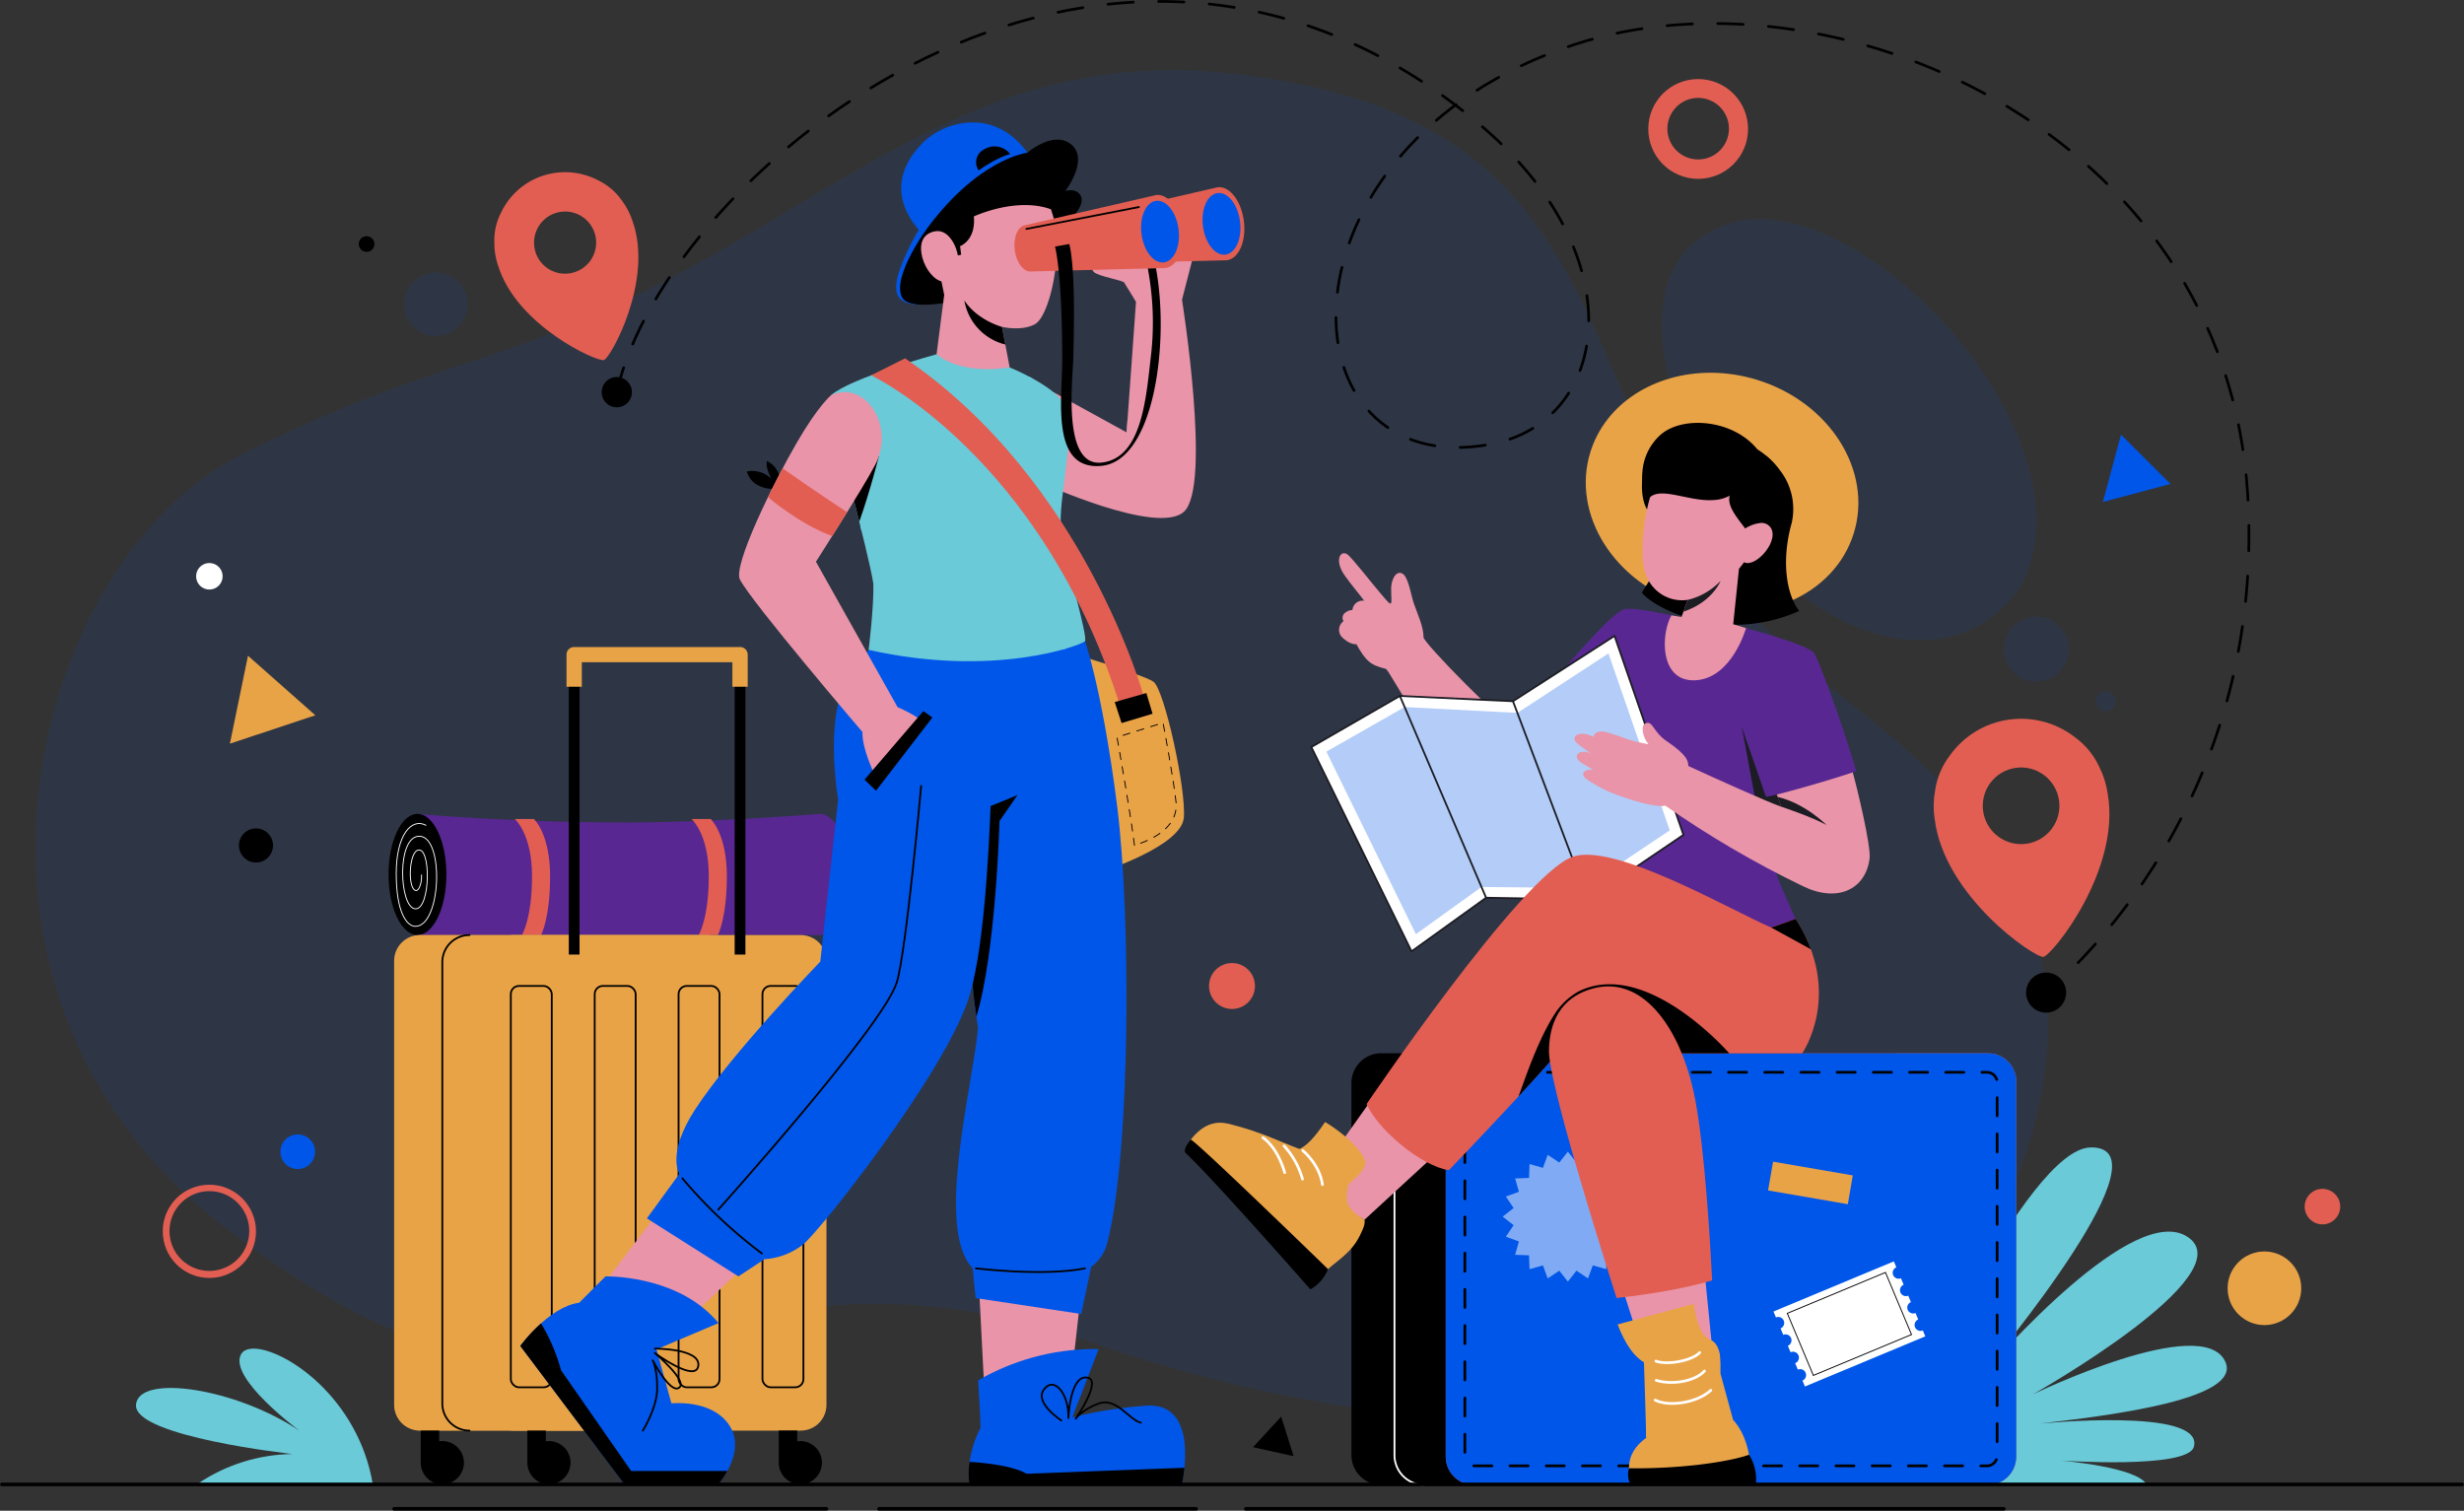 <svg id="Group_131837" data-name="Group 131837" xmlns="http://www.w3.org/2000/svg" xmlns:xlink="http://www.w3.org/1999/xlink" width="680.5" height="417.207" viewBox="0 0 680.5 417.207">
  <rect x="0" y="0" width="680.5" height="417.207" fill="#333333" stroke="none"/>
  <defs>
    <clipPath id="clip-path">
      <rect id="Rectangle_39962" data-name="Rectangle 39962" width="680.5" height="417.207" fill="none"/>
    </clipPath>
    <clipPath id="clip-path-3">
      <rect id="Rectangle_39837" data-name="Rectangle 39837" width="555.803" height="373.839" fill="none"/>
    </clipPath>
    <clipPath id="clip-path-4">
      <path id="Path_194638" data-name="Path 194638" d="M61.084,337.615c-84.554-65.3-52.964-183.792,4.979-212.992,45.22-22.788,69.912-25.759,93.491-37.032,66.934-27.436,105.352-76.312,179.525-68.327,123.3,13.276,84.012,104.672,164.979,168.718,22.393,18.9,85.723,58.707,50.664,140.838-35.922,84.153-169.606,68.809-247.9,43-124.835-45.231-134.769,51.492-245.74-34.208" transform="translate(-9.279 -18.393)" fill="none"/>
    </clipPath>
    <linearGradient id="linear-gradient" x1="0.037" y1="0.983" x2="0.039" y2="0.983" gradientUnits="objectBoundingBox">
      <stop offset="0" stop-color="#8ab9fd"/>
      <stop offset="1" stop-color="#0056e9"/>
    </linearGradient>
    <clipPath id="clip-path-5">
      <rect id="Rectangle_39839" data-name="Rectangle 39839" width="103.422" height="116.292" fill="none"/>
    </clipPath>
    <clipPath id="clip-path-6">
      <path id="Path_194639" data-name="Path 194639" d="M455.355,143.026c22.669,31.574,61.209,42.662,78.85,14.952,20.08-41.6-45.6-110.611-81.068-99.24-34.587,11.088-13.242,62.755,2.218,84.288" transform="translate(-434.522 -57.491)" fill="none"/>
    </clipPath>
    <linearGradient id="linear-gradient-2" x1="-3.264" y1="2.652" x2="-3.256" y2="2.652" xlink:href="#linear-gradient"/>
    <clipPath id="clip-path-7">
      <path id="Path_194640" data-name="Path 194640" d="M64.571,355.44c-3.607,6.55,16.194,21.167,16.194,21.167-17.4-11.759-44.6-15.946-45.2-7.177s43.2,13.552,43.2,13.552a47.851,47.851,0,0,0-26.2,8.24l48.4.157c-4.019-24-24.326-37.5-32.916-37.5-1.673,0-2.9.513-3.48,1.56" transform="translate(-35.557 -353.88)" fill="none"/>
    </clipPath>
    <linearGradient id="linear-gradient-3" x1="-0.56" y1="1.194" x2="-0.544" y2="1.194" gradientUnits="objectBoundingBox">
      <stop offset="0" stop-color="#53b0b1"/>
      <stop offset="1" stop-color="#6acad8"/>
    </linearGradient>
    <clipPath id="clip-path-8">
      <path id="Path_194641" data-name="Path 194641" d="M549.356,301.092c-17.8.337-51.508,76.312-51.508,76.312v16.881h67.015c-2.224-4.921-23.665-6.713-23.665-6.713s34.992,2.4,36.69-3.8c3.038-11.083-43.094-6.369-43.094-6.369,21.44-2.415,56.373-6.96,51.788-17.128-6.2-13.746-53.136,9-53.136,9s58.521-32.987,42.745-43.467c-14.725-9.78-51.7,32.081-59.007,40.628,8.3-9.886,53.9-65.355,32.416-65.352l-.243,0" transform="translate(-497.848 -301.09)" fill="none"/>
    </clipPath>
    <linearGradient id="linear-gradient-4" x1="-5.587" y1="1.076" x2="-5.576" y2="1.076" xlink:href="#linear-gradient-3"/>
    <clipPath id="clip-path-9">
      <path id="Path_194642" data-name="Path 194642" d="M220.488,213.565l-.03,0c-.108,0-.214.024-.322.034-3.5.3-30.585,2.337-53.223,2.337-32.231,0-57.716-2.371-57.716-2.371-8.494,18.788,0,33.463,0,33.463H220.523l0-.007c4.38-.079,7.921-7.532,7.921-16.725s-3.539-16.644-7.919-16.723l-.006-.007-.035,0" transform="translate(-105.422 -213.563)" fill="none"/>
    </clipPath>
    <linearGradient id="linear-gradient-5" x1="-0.835" y1="5.748" x2="-0.826" y2="5.748" gradientUnits="objectBoundingBox">
      <stop offset="0" stop-color="#875fa7"/>
      <stop offset="1" stop-color="#582792"/>
    </linearGradient>
    <clipPath id="clip-path-11">
      <path id="Path_194645" data-name="Path 194645" d="M134.6,214.906s4.764,4.06,4.764,15.784-2.791,16.266-2.791,16.266h5.287s2.493-4.542,2.493-16.266-4.464-15.784-4.464-15.784Z" transform="translate(-134.603 -214.906)" fill="none"/>
    </clipPath>
    <linearGradient id="linear-gradient-6" x1="-14.578" y1="5.96" x2="-14.47" y2="5.96" gradientUnits="objectBoundingBox">
      <stop offset="0" stop-color="#e4816f"/>
      <stop offset="1" stop-color="#e25e52"/>
    </linearGradient>
    <clipPath id="clip-path-12">
      <path id="Path_194646" data-name="Path 194646" d="M180.815,214.906s4.765,4.06,4.765,15.784-2.792,16.266-2.792,16.266h5.289s2.492-4.542,2.492-16.266-4.465-15.784-4.465-15.784Z" transform="translate(-180.815 -214.906)" fill="none"/>
    </clipPath>
    <linearGradient id="linear-gradient-7" x1="-19.581" y1="5.96" x2="-19.473" y2="5.96" xlink:href="#linear-gradient-6"/>
    <clipPath id="clip-path-13">
      <path id="Rectangle_39848" data-name="Rectangle 39848" d="M7.1,0H86.438a7.1,7.1,0,0,1,7.1,7.1V129.754a7.1,7.1,0,0,1-7.1,7.1H7.1a7.1,7.1,0,0,1-7.1-7.1V7.1A7.1,7.1,0,0,1,7.1,0Z" fill="none"/>
    </clipPath>
    <linearGradient id="linear-gradient-8" x1="-1.164" y1="1.162" x2="-1.153" y2="1.162" gradientUnits="objectBoundingBox">
      <stop offset="0" stop-color="#e6832c"/>
      <stop offset="1" stop-color="#e9a347"/>
    </linearGradient>
    <clipPath id="clip-path-15">
      <rect id="Rectangle_39850" data-name="Rectangle 39850" width="93.537" height="136.853" fill="none"/>
    </clipPath>
    <clipPath id="clip-path-16">
      <path id="Path_194647" data-name="Path 194647" d="M189.1,382.212h-78.54a7.485,7.485,0,0,1-7.5-7.472V252.829a7.484,7.484,0,0,1,7.5-7.471H189.1a7.485,7.485,0,0,1,7.5,7.471v121.91a7.486,7.486,0,0,1-7.5,7.472" transform="translate(-103.064 -245.358)" fill="none"/>
    </clipPath>
    <linearGradient id="linear-gradient-10" x1="-1.44" y1="1.162" x2="-1.429" y2="1.162" xlink:href="#linear-gradient-8"/>
    <linearGradient id="linear-gradient-11" x1="-3.127" y1="21.74" x2="-3.106" y2="21.74" xlink:href="#linear-gradient-8"/>
    <clipPath id="clip-path-19">
      <path id="Rectangle_39862" data-name="Rectangle 39862" d="M7.809,0H149.752a7.808,7.808,0,0,1,7.808,7.808v103.6a7.808,7.808,0,0,1-7.808,7.808H7.809A7.809,7.809,0,0,1,0,111.4V7.809A7.809,7.809,0,0,1,7.809,0Z" fill="none"/>
    </clipPath>
    <linearGradient id="linear-gradient-12" x1="-2.534" y1="1.06" x2="-2.527" y2="1.06" xlink:href="#linear-gradient-6"/>
    <linearGradient id="linear-gradient-13" x1="-2.534" y1="1.06" x2="-2.527" y2="1.06" xlink:href="#linear-gradient"/>
    <clipPath id="clip-path-22">
      <rect id="Rectangle_39867" data-name="Rectangle 39867" width="36.007" height="35.878" fill="none"/>
    </clipPath>
    <clipPath id="clip-path-23">
      <path id="Path_194762" data-name="Path 194762" d="M0,0,8.065,0l.013,22.347-8.065,0Z" transform="translate(0 7.946) rotate(-80.182)" fill="none"/>
    </clipPath>
    <linearGradient id="linear-gradient-14" x1="-15.458" y1="3.063" x2="-15.424" y2="3.063" xlink:href="#linear-gradient-8"/>
    <clipPath id="clip-path-25">
      <path id="Path_194661" data-name="Path 194661" d="M288.74,231.629s21.711-6.979,22.383-14.812c.674-7.861-5.393-35.571-8.427-37.586s-21.386-7.457-21.386-7.457Z" transform="translate(-281.31 -171.774)" fill="none"/>
    </clipPath>
    <linearGradient id="linear-gradient-15" x1="-4.685" y1="7.221" x2="-4.668" y2="7.221" xlink:href="#linear-gradient-8"/>
    <clipPath id="clip-path-26">
      <path id="Path_194662" data-name="Path 194662" d="M294.385,68.994a15.525,15.525,0,0,0-5.681-.319c-1.383.244-3.1,1.712-1.921,2.9s7.93,2.293,8.369,2.9,3.286,5.366,3.286,5.366l-2.591,36.03-20.225-11.11-3.59,24.9s32.4,14.846,39.68,8.094c7.646-7.088-.569-58.514-.569-58.514l3.064-11.887s-17.293,2.15-19.821,1.646" transform="translate(-272.032 -67.348)" fill="none"/>
    </clipPath>
    <linearGradient id="linear-gradient-16" x1="-6.071" y1="4.489" x2="-6.049" y2="4.489" gradientUnits="objectBoundingBox">
      <stop offset="0" stop-color="#ffcbca"/>
      <stop offset="1" stop-color="#e994a8"/>
    </linearGradient>
    <clipPath id="clip-path-27">
      <path id="Path_194663" data-name="Path 194663" d="M255.791,333.842l1.863,36.2,23.236-1.338,3.925-34.866Z" transform="translate(-255.791 -333.842)" fill="none"/>
    </clipPath>
    <linearGradient id="linear-gradient-17" x1="-6.684" y1="1.942" x2="-6.658" y2="1.942" xlink:href="#linear-gradient-16"/>
    <clipPath id="clip-path-28">
      <path id="Path_194664" data-name="Path 194664" d="M255.932,362.607c0,2.318.606,8.9.606,13.134-4.45,8.669-3.034,15.633-3.034,15.633H312.16s5.258-22.406-9.506-21.779a122.549,122.549,0,0,0-20.732,3.225l7.247-18.809c-.579-.018-1.151-.026-1.722-.026a64.339,64.339,0,0,0-31.515,8.624" transform="translate(-253.29 -353.983)" fill="none"/>
    </clipPath>
    <linearGradient id="linear-gradient-18" x1="-4.077" y1="1.195" x2="-4.061" y2="1.195" xlink:href="#linear-gradient"/>
    <clipPath id="clip-path-30">
      <path id="Path_194667" data-name="Path 194667" d="M157.844,338.332l18.8,14.05,25.82-24.349L180.075,309.2Z" transform="translate(-157.844 -309.195)" fill="none"/>
    </clipPath>
    <linearGradient id="linear-gradient-19" x1="-3.736" y1="2.125" x2="-3.713" y2="2.125" xlink:href="#linear-gradient-16"/>
    <clipPath id="clip-path-31">
      <path id="Path_194668" data-name="Path 194668" d="M159.576,334.922l-7.267,7.273c-8.394,1.108-16.263,11.94-16.263,11.94l28.721,38.158h25.956s8.225-9.137,2.764-16.663c-4.961-6.839-15.708-5.641-15.708-5.641l-4.113-14.912,17.125-7.256c-10.257-12.442-28.285-12.9-30.9-12.9-.209,0-.319,0-.319,0" transform="translate(-136.046 -334.92)" fill="none"/>
    </clipPath>
    <linearGradient id="linear-gradient-20" x1="-2.284" y1="1.129" x2="-2.268" y2="1.129" xlink:href="#linear-gradient"/>
    <clipPath id="clip-path-33">
      <path id="Path_194670" data-name="Path 194670" d="M253.268,169.573s-2.828,72.055,2.805,105.546c-1.708,17.16-11.88,55.451-1.506,66.389.237,2.784.843,8.225.843,8.225l29.126,4.385s2.107-9.758,2.764-13.034a11.568,11.568,0,0,0,4.513-6.887c6.491-25.395,6.42-90.678,2.666-120.269-4.3-33.865-9.369-47.056-9.369-47.056Z" transform="translate(-249.967 -166.871)" fill="none"/>
    </clipPath>
    <linearGradient id="linear-gradient-21" x1="-4.773" y1="1.29" x2="-4.753" y2="1.29" xlink:href="#linear-gradient"/>
    <clipPath id="clip-path-35">
      <path id="Path_194672" data-name="Path 194672" d="M230.575,170.494s-6.888,7.3-8.607,14.953c-2.643,11.765,0,26.461,0,26.461l-4.934,44.822s-24.417,25.244-34.577,40.85c-7.95,12.21-4.342,17.764-4.342,17.764l-8.973,12.3,25.282,16.019,7.18-4.734a19.381,19.381,0,0,0,10.618-4.03c4.918-3.921,38.647-46.8,45.651-67.607,7.9-23.453,6.814-99,6.814-99Z" transform="translate(-169.142 -168.288)" fill="none"/>
    </clipPath>
    <linearGradient id="linear-gradient-22" x1="-1.849" y1="1.369" x2="-1.838" y2="1.369" xlink:href="#linear-gradient"/>
    <clipPath id="clip-path-36">
      <path id="Path_194673" data-name="Path 194673" d="M217.278,104.289c1.048,10.7,10.132,42.076,11.7,52.029.16,6.7-1.31,18.272-1.31,18.272,34.84,7.83,58.677-1.305,59.726-2.35s-5.5-22.186-6.549-30.8,4.559-27.437.719-34.793c-2.629-5.038-14.936-10.064-14.936-10.064l-20.188-3.636S222.6,99.5,217.278,104.289" transform="translate(-217.278 -92.948)" fill="none"/>
    </clipPath>
    <linearGradient id="linear-gradient-23" x1="-3.225" y1="3.57" x2="-3.21" y2="3.57" xlink:href="#linear-gradient-3"/>
    <clipPath id="clip-path-38">
      <rect id="Rectangle_39883" data-name="Rectangle 39883" width="91.795" height="98.225" fill="none"/>
    </clipPath>
    <linearGradient id="linear-gradient-24" x1="-4.244" y1="9.573" x2="-4.223" y2="9.573" xlink:href="#linear-gradient-3"/>
    <linearGradient id="linear-gradient-25" x1="-3.626" y1="6.146" x2="-3.61" y2="6.146" xlink:href="#linear-gradient-3"/>
    <linearGradient id="linear-gradient-26" x1="-10.18" y1="8.809" x2="-10.141" y2="8.809" xlink:href="#linear-gradient-3"/>
    <clipPath id="clip-path-40">
      <path id="Path_194679" data-name="Path 194679" d="M236.148,69.188c-2.57,6.264-3.118,11.05,2.969,11.718,7.937.214,14.611-4.3,14.611-4.3l5.427-15-17.967-2.263a65.235,65.235,0,0,0-5.04,9.841" transform="translate(-234.321 -59.347)" fill="none"/>
    </clipPath>
    <linearGradient id="linear-gradient-27" x1="-8.52" y1="11.448" x2="-8.483" y2="11.448" xlink:href="#linear-gradient"/>
    <clipPath id="clip-path-42">
      <path id="Path_194681" data-name="Path 194681" d="M244.012,63.282c.552,3.973,3.041,15.753,3.041,15.753l-2.106,16.4s5.959,5.817,20.188,3.636L263,87.878s5.461,1.309,9.177-.779c5.312-2.987,10.748-33.268-.926-39.206a21.649,21.649,0,0,0-9.764-2.27c-9.707,0-19.072,6.205-17.477,17.659" transform="translate(-243.834 -45.623)" fill="none"/>
    </clipPath>
    <linearGradient id="linear-gradient-28" x1="-6.217" y1="6.588" x2="-6.191" y2="6.588" xlink:href="#linear-gradient-16"/>
    <clipPath id="clip-path-44">
      <path id="Path_194686" data-name="Path 194686" d="M218.63,103.768s-3.481,2.828-9.38,12.974c-6.88,11.831-17.7,34.094-15.777,37.887,3.173,6.247,33.842,42.121,33.842,42.121-.1,4.836,3.288,11.538,3.288,11.538l12.589-15.066a36.409,36.409,0,0,0-6.168-3.325l-22.549-40.173s13.1-20.441,16.416-26.836c4.794-9.236-.858-20-8.483-20a8.886,8.886,0,0,0-3.778.877" transform="translate(-193.246 -102.891)" fill="none"/>
    </clipPath>
    <linearGradient id="linear-gradient-29" x1="-3.919" y1="2.931" x2="-3.899" y2="2.931" xlink:href="#linear-gradient-16"/>
    <clipPath id="clip-path-46">
      <path id="Path_194689" data-name="Path 194689" d="M241.991,37.363c-14.092,13.7-.326,25.578-.326,25.578C256.515,42,270.51,40.487,270.51,40.487c-4.49-6.2-10.006-8.362-15.118-8.362a20.142,20.142,0,0,0-13.4,5.238" transform="translate(-235.642 -32.125)" fill="none"/>
    </clipPath>
    <linearGradient id="linear-gradient-30" x1="-5.691" y1="7.888" x2="-5.666" y2="7.888" xlink:href="#linear-gradient"/>
    <clipPath id="clip-path-47">
      <path id="Path_194690" data-name="Path 194690" d="M243.027,61.266c-5.207,2.712-.194,14.026,4.77,13.371s3.481-6.947,2.677-9.21c-.515-1.451-2.145-4.795-5.109-4.795a5.045,5.045,0,0,0-2.337.634" transform="translate(-240.823 -60.632)" fill="none"/>
    </clipPath>
    <linearGradient id="linear-gradient-31" x1="-16.631" y1="23.836" x2="-16.561" y2="23.836" xlink:href="#linear-gradient-16"/>
    <clipPath id="clip-path-49">
      <rect id="Rectangle_39894" data-name="Rectangle 39894" width="5.853" height="7.112" fill="none"/>
    </clipPath>
    <clipPath id="clip-path-50">
      <path id="Path_194693" data-name="Path 194693" d="M294.579,113.637l5.853,3.294-5.578-7.112Z" transform="translate(-294.579 -109.819)" fill="none"/>
    </clipPath>
    <linearGradient id="linear-gradient-32" x1="-53.164" y1="42.408" x2="-52.983" y2="42.408" xlink:href="#linear-gradient-16"/>
    <clipPath id="clip-path-51">
      <path id="Path_194694" data-name="Path 194694" d="M227.777,98.722s46.744,21.91,68.741,91.234l6.693-2.146s-16.295-59.924-66.071-93.781Z" transform="translate(-227.777 -94.029)" fill="none"/>
    </clipPath>
    <linearGradient id="linear-gradient-33" x1="-3.189" y1="3.318" x2="-3.175" y2="3.318" xlink:href="#linear-gradient-6"/>
    <clipPath id="clip-path-53">
      <path id="Path_194697" data-name="Path 194697" d="M200.8,130.837s8.593,7.426,17.739,10.757l4.118-6.589s-10.466-6.886-17.815-12.123Z" transform="translate(-200.804 -122.882)" fill="none"/>
    </clipPath>
    <linearGradient id="linear-gradient-34" x1="-9.704" y1="15.384" x2="-9.656" y2="15.384" xlink:href="#linear-gradient-6"/>
    <clipPath id="clip-path-54">
      <path id="Path_194698" data-name="Path 194698" d="M320.459,49.141a3.587,3.587,0,0,0-.659.152l-35.435,8.152c-2.088.264-3.417,3.343-2.967,6.876s2.508,6.184,4.6,5.919l36.354-.926a3.643,3.643,0,0,0,.677-.017c3.289-.417,5.382-5.265,4.673-10.831-.676-5.31-3.658-9.353-6.786-9.353a3.668,3.668,0,0,0-.454.028" transform="translate(-281.31 -49.113)" fill="none"/>
    </clipPath>
    <linearGradient id="linear-gradient-35" x1="-5.938" y1="13.557" x2="-5.916" y2="13.557" xlink:href="#linear-gradient-6"/>
    <clipPath id="clip-path-55">
      <path id="Path_194699" data-name="Path 194699" d="M318.582,50.659c-2.827.359-4.633,4.452-4.035,9.145s3.373,8.207,6.2,7.849,4.633-4.451,4.035-9.144c-.57-4.473-3.119-7.876-5.8-7.874a3.125,3.125,0,0,0-.4.024" transform="translate(-314.433 -50.635)" fill="none"/>
    </clipPath>
    <linearGradient id="linear-gradient-36" x1="-24.425" y1="19.524" x2="-24.347" y2="19.524" xlink:href="#linear-gradient"/>
    <clipPath id="clip-path-56">
      <path id="Path_194700" data-name="Path 194700" d="M304.384,51.181a3.654,3.654,0,0,0-.659.152L268.29,59.486c-2.088.264-3.417,3.343-2.967,6.876s2.508,6.183,4.6,5.919l36.355-.926a3.722,3.722,0,0,0,.676-.018c3.29-.417,5.383-5.265,4.674-10.831-.676-5.31-3.658-9.352-6.786-9.353a3.666,3.666,0,0,0-.454.028" transform="translate(-265.235 -51.153)" fill="none"/>
    </clipPath>
    <linearGradient id="linear-gradient-37" x1="-5.597" y1="13.478" x2="-5.575" y2="13.478" xlink:href="#linear-gradient-6"/>
    <clipPath id="clip-path-57">
      <path id="Path_194701" data-name="Path 194701" d="M302.507,52.7c-2.827.358-4.633,4.452-4.035,9.144s3.373,8.208,6.2,7.849,4.632-4.451,4.034-9.143c-.569-4.474-3.118-7.876-5.8-7.876a3.128,3.128,0,0,0-.4.025" transform="translate(-298.358 -52.675)" fill="none"/>
    </clipPath>
    <linearGradient id="linear-gradient-38" x1="-23.173" y1="19.409" x2="-23.094" y2="19.409" xlink:href="#linear-gradient"/>
    <clipPath id="clip-path-59">
      <path id="Path_194703" data-name="Path 194703" d="M351.72,151.361c1.894,2.682,4.182,5.3,5.339,6.923a2.828,2.828,0,0,0-3.248,2.54,3.62,3.62,0,0,0-2.213.943,1.738,1.738,0,0,0-.243,2.164,2.938,2.938,0,0,0-.809,3.924c.349.617,2.658,2.688,4.34,2.407,2.663,4.722,3.94,5.807,8.07,6.805,1.388.335,10.252,20.96,29.669,36.544,1.583,1.27,5.093,4.5,8.648,3.265,8.943-3.1,29.357-22.9,29.357-22.9-6.426-6.034-14.358-12.783-18.445-16-3.926,5.217-13.467,15.236-13.467,15.236-1.743.731-25.948-23.971-25.26-24.874-.032-3.031-1.626-6.236-2.651-9.23-.8-2.331-1.337-6.233-2.678-7.887-.84-1.037-2.705-1.137-3.475,2.324-.353,1.59.093,4.422-.127,5.284s-1.43-.823-3.266-2.954-7.726-9.679-8.877-10.423a1.6,1.6,0,0,0-.867-.285c-1.468,0-2.316,2.627.2,6.192" transform="translate(-350.115 -145.169)" fill="none"/>
    </clipPath>
    <linearGradient id="linear-gradient-39" x1="-4.48" y1="3.058" x2="-4.468" y2="3.058" xlink:href="#linear-gradient-16"/>
    <clipPath id="clip-path-61">
      <rect id="Rectangle_39906" data-name="Rectangle 39906" width="8.992" height="8.881" fill="none"/>
    </clipPath>
    <clipPath id="clip-path-62">
      <path id="Path_194704" data-name="Path 194704" d="M357.99,160.577c.62.961,1.8,2.3,1.982,3.548a1.247,1.247,0,0,1-1.457,1.448c-1.05-.248-2.12-1.521-2.837-2.151a6.309,6.309,0,0,1-1.931-2.984,5.529,5.529,0,0,0,1.633,3.259A9.911,9.911,0,0,0,358.07,166c.113.733.211,2.516-1.684,1.817-2.361-.872-4.885-4.418-4.885-4.418a12.991,12.991,0,0,0,3.642,4.216,1.486,1.486,0,0,1-.174,1.7s.706-.165.727-1.36a3.422,3.422,0,0,0,1.312.436c1.913.163,1.824-1.445,1.69-2.174a1.342,1.342,0,0,0,1.537-.741c.993-1.714-1.114-3.709-2.245-4.9" transform="translate(-351.501 -160.438)" fill="none"/>
    </clipPath>
    <linearGradient id="linear-gradient-40" x1="-38.173" y1="27.966" x2="-38.065" y2="27.966" xlink:href="#linear-gradient-16"/>
    <clipPath id="clip-path-63">
      <path id="Path_194705" data-name="Path 194705" d="M425.9,159.878c-3.156.781-12.992,12.155-22.585,23.3,2.541,3.007,12.011,13.056,17.566,18.273l24.669-38.31s-13.04-3.386-18.258-3.387a6.087,6.087,0,0,0-1.392.127" transform="translate(-403.314 -159.751)" fill="none"/>
    </clipPath>
    <linearGradient id="linear-gradient-41" x1="-9.798" y1="5.731" x2="-9.774" y2="5.731" xlink:href="#linear-gradient-5"/>
    <clipPath id="clip-path-64">
      <path id="Path_194706" data-name="Path 194706" d="M417.634,188.836c-1.954,5.235-1.688,12.238-2.851,26.945a255.909,255.909,0,0,0-.8,32.028c28.314,10.358,58.633-2.852,58.633-2.852s-4.716-10.386-5.21-12.131c-.359-1.231,1.676-34.377,1.676-34.377s-7.175-20.118-13.013-24.816c-5.816-4.7-19.691-5.526-19.691-5.526s-16.819,15.471-18.749,20.729" transform="translate(-413.806 -168.107)" fill="none"/>
    </clipPath>
    <linearGradient id="linear-gradient-42" x1="-4.536" y1="3.622" x2="-4.525" y2="3.622" xlink:href="#linear-gradient-5"/>
    <clipPath id="clip-path-66">
      <rect id="Rectangle_39911" data-name="Rectangle 39911" width="94.84" height="77.543" fill="none"/>
    </clipPath>
    <clipPath id="clip-path-67">
      <path id="Path_194710" data-name="Path 194710" d="M346.8,198.576l21.623-12.311,31.14,1.617,25.152-16.431,16.924,48.865-23.781,15.934-28.2-.3-18.127,13.039Z" transform="translate(-346.795 -171.451)" fill="none"/>
    </clipPath>
    <linearGradient id="linear-gradient-43" x1="-3.03" y1="2.342" x2="-3.021" y2="2.342" xlink:href="#linear-gradient"/>
    <clipPath id="clip-path-68">
      <path id="Path_194711" data-name="Path 194711" d="M431.471,189.741c-1.516.508-1.087,3.044.044,4.969a10.243,10.243,0,0,0,.6.883,53.361,53.361,0,0,1-5.755-1.392,63.553,63.553,0,0,0-6.291-2.061c-1.716-.385-3.183.407-3.042,1.4-1.723-.731-2.934-1.041-4.267-.7-1.234.316-1.606,1.582-.077,2.725.606.455,2.8,2.143,3.8,2.709a8.579,8.579,0,0,0-1.768-.567c-2.362-.333-3.541,1.6-.91,3.133,1.294.751,2.386,1.4,3.243,1.966-.191-.051-.39-.1-.565-.14-1.733-.355-3.846,1.142-1.062,2.84a42.917,42.917,0,0,0,5.84,3.239c6.58,2.626,13.072,4.347,15.516,3.811a274.532,274.532,0,0,0,37.939,22.2c9.458,4.655,17.338,1.039,18.466-7.573.437-3.35-3.3-19.12-5.044-25.306a87.749,87.749,0,0,1-22.693,2.511s2.641,6.137,3.346,8.448c-3.806-1.317-17.566-7.513-25.66-11.243-.1-1.236.011-2.822-6.1-6.952-3.23-2.184-3.658-4.973-5.112-4.973a1.4,1.4,0,0,0-.45.08" transform="translate(-411.675 -189.661)" fill="none"/>
    </clipPath>
    <linearGradient id="linear-gradient-44" x1="-7.526" y1="2.704" x2="-7.508" y2="2.704" xlink:href="#linear-gradient-16"/>
    <clipPath id="clip-path-70">
      <rect id="Rectangle_39915" data-name="Rectangle 39915" width="13.488" height="6.557" fill="none"/>
    </clipPath>
    <clipPath id="clip-path-71">
      <path id="Path_194712" data-name="Path 194712" d="M429.706,199.694a60.8,60.8,0,0,1-6.549-1.989c-.665-.284-5.888-2.446-6.665-3.5a1.739,1.739,0,0,1-.275-1.063c.169.063.359.137.549.221a1.2,1.2,0,0,0,.222.537c.54.629,3.57,2.158,6.549,3.357,2.546,1.031,6.168,2.442,6.168,2.442" transform="translate(-416.218 -193.137)" fill="none"/>
    </clipPath>
    <linearGradient id="linear-gradient-45" x1="-32.593" y1="32.629" x2="-32.515" y2="32.629" xlink:href="#linear-gradient-16"/>
    <clipPath id="clip-path-72">
      <rect id="Rectangle_39917" data-name="Rectangle 39917" width="14.354" height="5.652" fill="none"/>
    </clipPath>
    <clipPath id="clip-path-73">
      <path id="Path_194713" data-name="Path 194713" d="M428.662,202.929a48.343,48.343,0,0,1-6.591-1.431,63.613,63.613,0,0,1-6.306-3.284c-.613-.368-1.109-.684-1.458-.937l.254.032a8.05,8.05,0,0,1,1.658.505l.106.053a36.486,36.486,0,0,0,6,3.168,65,65,0,0,0,6.337,1.894" transform="translate(-414.308 -197.277)" fill="none"/>
    </clipPath>
    <linearGradient id="linear-gradient-46" x1="-30.486" y1="37.083" x2="-30.413" y2="37.083" xlink:href="#linear-gradient-16"/>
    <clipPath id="clip-path-74">
      <rect id="Rectangle_39919" data-name="Rectangle 39919" width="11.703" height="3.833" fill="none"/>
    </clipPath>
    <clipPath id="clip-path-75">
      <path id="Path_194714" data-name="Path 194714" d="M426.911,205.8c-.613-.084-5.556-.821-7.309-1.663-1.489-.695-3.581-1.715-4.394-2.115a2.653,2.653,0,0,1,1.077,0c.158.032.359.084.539.126a.033.033,0,0,0,.021.011,39.4,39.4,0,0,0,4.489,2c1.827.631,5.1,1.505,5.577,1.642" transform="translate(-415.208 -201.964)" fill="none"/>
    </clipPath>
    <linearGradient id="linear-gradient-47" x1="-37.474" y1="53.133" x2="-37.383" y2="53.133" xlink:href="#linear-gradient-16"/>
    <clipPath id="clip-path-76">
      <path id="Path_194715" data-name="Path 194715" d="M447.891,175.461l7.411,15.062,7.228,20.94c2.42-.319,17.6-4.554,24.959-7.139-4.222-14.061-10.12-29.912-11.511-32.407-1.462-2.622-20.671-7.52-20.671-7.52Z" transform="translate(-447.891 -164.397)" fill="none"/>
    </clipPath>
    <linearGradient id="linear-gradient-48" x1="-9.621" y1="5.854" x2="-9.599" y2="5.854" xlink:href="#linear-gradient-5"/>
    <clipPath id="clip-path-77">
      <path id="Path_194716" data-name="Path 194716" d="M415.9,119.737c-5.335,17.211,6.626,36.175,26.715,42.358s40.7-2.758,46.034-19.969-6.626-36.176-26.716-42.358a43.681,43.681,0,0,0-12.864-1.959c-15.375,0-28.981,8.415-33.169,21.928" transform="translate(-414.634 -97.809)" fill="none"/>
    </clipPath>
    <linearGradient id="linear-gradient-49" x1="-4.659" y1="3.284" x2="-4.647" y2="3.284" xlink:href="#linear-gradient-8"/>
    <clipPath id="clip-path-79">
      <rect id="Rectangle_39924" data-name="Rectangle 39924" width="44.916" height="38.307" fill="none"/>
    </clipPath>
    <clipPath id="clip-path-80">
      <path id="Path_194717" data-name="Path 194717" d="M473.018,137.59c-3.071,9.909-15.3,14.943-27.313,11.247S426.442,134.11,429.514,124.2s15.3-14.943,27.313-11.245,19.263,14.726,16.191,24.634" transform="translate(-428.808 -111.743)" fill="none"/>
    </clipPath>
    <linearGradient id="linear-gradient-50" x1="-7.967" y1="5.171" x2="-7.948" y2="5.171" xlink:href="#linear-gradient-8"/>
    <clipPath id="clip-path-81">
      <path id="Path_194719" data-name="Path 194719" d="M433.38,126.172c-3.647,7.681-4.97,21.179-3.012,26.24a10.6,10.6,0,0,0,11.553,7.071l-1.682,4.738s-2.227-.388-2.778-.463c-2.886,4.858-3.487,18.436,6.616,17.92s13.984-14.392,13.984-14.392l-3.541-1.089,1.591-15.3a29.464,29.464,0,0,0,6.87-19.108c.039-9.552-7.179-13.849-14.63-13.85-6.146,0-12.451,2.924-14.971,8.234" transform="translate(-429.465 -117.938)" fill="none"/>
    </clipPath>
    <linearGradient id="linear-gradient-51" x1="-6.397" y1="6.663" x2="-6.382" y2="6.663" xlink:href="#linear-gradient-16"/>
    <clipPath id="clip-path-83">
      <path id="Path_194721" data-name="Path 194721" d="M456.174,138.919s-3.977,7.587.094,9.229c3.4,1.371,10.164-6.681,6.838-10.06a3.073,3.073,0,0,0-2.278-.892,9.708,9.708,0,0,0-4.654,1.724" transform="translate(-454.434 -137.195)" fill="none"/>
    </clipPath>
    <linearGradient id="linear-gradient-52" x1="-34.252" y1="17.669" x2="-34.177" y2="17.669" xlink:href="#linear-gradient-16"/>
    <clipPath id="clip-path-85">
      <path id="Path_194724" data-name="Path 194724" d="M344.922,309.057c2.293,7.68,12.528,12.773,12.528,12.773l18.279-16.819-14.718-18.621s-6.732,9.4-16.09,22.668" transform="translate(-344.922 -286.389)" fill="none"/>
    </clipPath>
    <linearGradient id="linear-gradient-53" x1="-7.584" y1="2.636" x2="-7.561" y2="2.636" xlink:href="#linear-gradient-16"/>
    <clipPath id="clip-path-86">
      <path id="Path_194725" data-name="Path 194725" d="M341.4,301.862c-5.15-1.877-10.447-4.686-19.433-6.927-3.276-.807-6.909-.355-10.615,4.369-.76,1.41.2,4.461,1.384,5.545l32.021,30.636a2.939,2.939,0,0,0,4.049-.033c2.613-2.515,6.852-4.754,9.238-9.63,1.048-2.15,1.454-3.013,1.321-4.422,0,0-3.363-1.859-4.418-3.916-1.089-2.123-.12-5.329,0-5.787.118-.43,5.1-3.808,4.624-6.508-2.11-5.286-10.171-10.232-11.1-10.768-2.93,4.3-5.093,6.569-7.072,7.442" transform="translate(-311.076 -294.42)" fill="none"/>
    </clipPath>
    <linearGradient id="linear-gradient-54" x1="-6.502" y1="2.487" x2="-6.481" y2="2.487" xlink:href="#linear-gradient-8"/>
    <clipPath id="clip-path-88">
      <path id="Path_194730" data-name="Path 194730" d="M414.058,224.911c-14.085,5.24-56.734,68.223-56.734,68.223,3.222,7.184,15.086,17.109,22.727,18.268,0,0,34.775-35.944,41.16-46.155,0,0,15.3,12.042,22.971,13.877h33.451s11.491-16.454-1.836-37.114c0,0-3.539,1.322-6.723,2.383-11.286-4.957-37.546-20.106-50.973-20.107a11.643,11.643,0,0,0-4.043.625" transform="translate(-357.324 -224.286)" fill="none"/>
    </clipPath>
    <linearGradient id="linear-gradient-55" x1="-2.864" y1="2.08" x2="-2.856" y2="2.08" xlink:href="#linear-gradient-6"/>
    <clipPath id="clip-path-90">
      <path id="Path_194733" data-name="Path 194733" d="M422.7,333.791l8.013,24.959s12.077.63,18.2-5.242c-1.67-17.054-2.942-29.2-2.942-29.2Z" transform="translate(-422.702 -324.308)" fill="none"/>
    </clipPath>
    <linearGradient id="linear-gradient-56" x1="-14.387" y1="2.02" x2="-14.353" y2="2.02" xlink:href="#linear-gradient-16"/>
    <clipPath id="clip-path-91">
      <path id="Path_194734" data-name="Path 194734" d="M422.949,347.819c2.033,5.2,4.435,8.811,7.289,10.453,0,0,.674,20.818.632,20.834-6.661,4.842-4.586,10.5-3.983,12.584l32.663-5.163c-.073-2.673-1.084-8.42-4.7-12.368l-3.487-12.788a43.746,43.746,0,0,0-.162-5.326c-.616-3.263-2.337-3.838-2.337-3.838-2.915-.983-4.115-5.138-4.9-10.071Z" transform="translate(-422.949 -342.135)" fill="none"/>
    </clipPath>
    <linearGradient id="linear-gradient-57" x1="-9.908" y1="1.087" x2="-9.885" y2="1.087" xlink:href="#linear-gradient-8"/>
    <clipPath id="clip-path-93">
      <rect id="Rectangle_39938" data-name="Rectangle 39938" width="12.153" height="6.365" fill="none"/>
    </clipPath>
    <clipPath id="clip-path-94">
      <path id="Path_194736" data-name="Path 194736" d="M442.524,371.214c-8.849,2.882-12.072,6.365-12.072,6.365s-.014-.762-.081-3.242a30.966,30.966,0,0,1,12.153-3.124" transform="translate(-430.371 -371.214)" fill="none"/>
    </clipPath>
    <linearGradient id="linear-gradient-58" x1="-34.725" y1="3.287" x2="-34.644" y2="3.287" xlink:href="#linear-gradient-8"/>
    <clipPath id="clip-path-95">
      <path id="Path_194740" data-name="Path 194740" d="M417.1,259.427c-4.669,1.284-11.851,4.852-12.094,17.081-.169,8.367,13.288,51.486,18.674,68.388,3.084-.326,16.763-1.936,26.4-4.894-.581-11.409-2.039-35.573-4.616-49.592-3.108-16.872-11.894-31.584-24.049-31.584a16.229,16.229,0,0,0-4.312.6" transform="translate(-404.999 -258.827)" fill="none"/>
    </clipPath>
    <linearGradient id="linear-gradient-59" x1="-9.452" y1="1.682" x2="-9.429" y2="1.682" xlink:href="#linear-gradient-6"/>
    <clipPath id="clip-path-97">
      <path id="Path_194743" data-name="Path 194743" d="M140.653,67.339a8.583,8.583,0,1,1,8.145,5.875,8.537,8.537,0,0,1-8.145-5.875m2.021-21.188A19.468,19.468,0,0,0,131.184,56.2a16.825,16.825,0,0,0-1.937,8.376,19.415,19.415,0,0,0,.964,6.192c.024.075.06.131.079.189,5.082,16.607,27.389,26.718,29.242,26.108s13.728-21.958,7.909-38.321l-.064-.2A19.467,19.467,0,0,0,164.47,53a16.929,16.929,0,0,0-6.56-5.582,19.749,19.749,0,0,0-9.127-2.249,19.5,19.5,0,0,0-6.109.983" transform="translate(-129.243 -45.168)" fill="none"/>
    </clipPath>
    <linearGradient id="linear-gradient-60" x1="-2.459" y1="6.213" x2="-2.439" y2="6.213" xlink:href="#linear-gradient-6"/>
    <clipPath id="clip-path-98">
      <path id="Path_194744" data-name="Path 194744" d="M519.272,214.2a10.584,10.584,0,1,1,12.022,8.909,10.712,10.712,0,0,1-1.557.114,10.578,10.578,0,0,1-10.465-9.023m6.971-25.34a24.073,24.073,0,0,0-16.113,9.8,20.8,20.8,0,0,0-4.141,9.778,23.968,23.968,0,0,0-.145,7.732c.014.1.044.172.056.248,2.643,21.27,27.619,38.282,30,37.931,2.365-.345,21.371-23.8,17.779-44.929l-.037-.252a24.041,24.041,0,0,0-2.353-7.367,20.855,20.855,0,0,0-6.788-8.178,24.156,24.156,0,0,0-18.259-4.76" transform="translate(-505.598 -188.602)" fill="none"/>
    </clipPath>
    <linearGradient id="linear-gradient-61" x1="-8.289" y1="2.981" x2="-8.273" y2="2.981" xlink:href="#linear-gradient-6"/>
    <clipPath id="clip-path-100">
      <path id="Path_194746" data-name="Path 194746" d="M549.841,132.646l18.67-4.983-13.668-13.619Z" transform="translate(-549.841 -114.044)" fill="none"/>
    </clipPath>
    <linearGradient id="linear-gradient-62" x1="-26.885" y1="13.905" x2="-26.836" y2="13.905" xlink:href="#linear-gradient"/>
    <clipPath id="clip-path-102">
      <path id="Path_194748" data-name="Path 194748" d="M60.114,196.344l23.591-7.834-18.6-16.44Z" transform="translate(-60.114 -172.069)" fill="none"/>
    </clipPath>
    <linearGradient id="linear-gradient-63" x1="-1.806" y1="7.322" x2="-1.774" y2="7.322" xlink:href="#linear-gradient-8"/>
    <clipPath id="clip-path-103">
      <path id="Path_194749" data-name="Path 194749" d="M436.256,34.484a8.5,8.5,0,1,1,8.492,8.462,8.48,8.48,0,0,1-8.492-8.462m-5.28,0a13.778,13.778,0,1,0,13.772-13.735,13.751,13.751,0,0,0-13.772,13.735" transform="translate(-430.976 -20.749)" fill="none"/>
    </clipPath>
    <linearGradient id="linear-gradient-64" x1="-11.544" y1="10.336" x2="-11.517" y2="10.336" xlink:href="#linear-gradient-6"/>
    <clipPath id="clip-path-104">
      <path id="Path_194750" data-name="Path 194750" d="M316.129,259.025a6.341,6.341,0,1,0,6.341-6.319,6.33,6.33,0,0,0-6.341,6.319" transform="translate(-316.129 -252.706)" fill="none"/>
    </clipPath>
    <linearGradient id="linear-gradient-65" x1="-18.487" y1="8.617" x2="-18.428" y2="8.617" xlink:href="#linear-gradient-6"/>
    <clipPath id="clip-path-105">
      <path id="Path_194751" data-name="Path 194751" d="M73.321,302.432a4.781,4.781,0,1,0,4.781-4.763,4.772,4.772,0,0,0-4.781,4.763" transform="translate(-73.321 -297.669)" fill="none"/>
    </clipPath>
    <linearGradient id="linear-gradient-66" x1="-5.581" y1="7.86" x2="-5.503" y2="7.86" xlink:href="#linear-gradient"/>
    <clipPath id="clip-path-106">
      <path id="Path_194752" data-name="Path 194752" d="M582.458,338.513a10.167,10.167,0,1,0,10.167-10.131,10.15,10.15,0,0,0-10.167,10.131" transform="translate(-582.458 -328.382)" fill="none"/>
    </clipPath>
    <linearGradient id="linear-gradient-67" x1="-21.247" y1="2.645" x2="-21.21" y2="2.645" xlink:href="#linear-gradient-8"/>
    <clipPath id="clip-path-107">
      <path id="Path_194753" data-name="Path 194753" d="M44.413,323.7A11.017,11.017,0,1,1,55.43,334.674,11,11,0,0,1,44.413,323.7m-1.859,0a12.876,12.876,0,1,0,12.876-12.83A12.841,12.841,0,0,0,42.554,323.7" transform="translate(-42.554 -310.866)" fill="none"/>
    </clipPath>
    <linearGradient id="linear-gradient-68" x1="-1.089" y1="2.629" x2="-1.06" y2="2.629" xlink:href="#linear-gradient-6"/>
    <clipPath id="clip-path-109">
      <path id="Path_194755" data-name="Path 194755" d="M602.607,316.843a4.906,4.906,0,1,0,4.906-4.89,4.9,4.9,0,0,0-4.906,4.89" transform="translate(-602.607 -311.953)" fill="none"/>
    </clipPath>
    <linearGradient id="linear-gradient-69" x1="-45.756" y1="6.58" x2="-45.68" y2="6.58" xlink:href="#linear-gradient-6"/>
    <clipPath id="clip-path-111">
      <rect id="Rectangle_39956" data-name="Rectangle 39956" width="17.953" height="17.889" fill="none"/>
    </clipPath>
    <clipPath id="clip-path-112">
      <path id="Path_194756" data-name="Path 194756" d="M541.891,170.755a8.977,8.977,0,1,1-8.976-8.944,8.961,8.961,0,0,1,8.976,8.944" transform="translate(-523.938 -161.811)" fill="none"/>
    </clipPath>
    <linearGradient id="linear-gradient-70" x1="-21.651" y1="9.906" x2="-21.609" y2="9.906" xlink:href="#linear-gradient"/>
    <clipPath id="clip-path-113">
      <rect id="Rectangle_39958" data-name="Rectangle 39958" width="5.523" height="5.504" fill="none"/>
    </clipPath>
    <clipPath id="clip-path-114">
      <path id="Path_194757" data-name="Path 194757" d="M553.479,184.141a2.762,2.762,0,1,1-2.761-2.752,2.757,2.757,0,0,1,2.761,2.752" transform="translate(-547.956 -181.389)" fill="none"/>
    </clipPath>
    <linearGradient id="linear-gradient-71" x1="-73.945" y1="29.221" x2="-73.81" y2="29.221" xlink:href="#linear-gradient"/>
    <clipPath id="clip-path-115">
      <rect id="Rectangle_39960" data-name="Rectangle 39960" width="17.572" height="17.509" fill="none"/>
    </clipPath>
    <clipPath id="clip-path-116">
      <path id="Path_194758" data-name="Path 194758" d="M123.22,80.275a8.786,8.786,0,1,1-8.786-8.754,8.771,8.771,0,0,1,8.786,8.754" transform="translate(-105.648 -71.521)" fill="none"/>
    </clipPath>
    <linearGradient id="linear-gradient-72" x1="-4.344" y1="13.956" x2="-4.302" y2="13.956" xlink:href="#linear-gradient"/>
  </defs>
  <g id="Group_131836" data-name="Group 131836" clip-path="url(#clip-path)">
    <g id="Group_131601" data-name="Group 131601">
      <g id="Group_131600" data-name="Group 131600" clip-path="url(#clip-path)">
        <g id="Group_131594" data-name="Group 131594" transform="translate(9.801 19.358)" opacity="0.1">
          <g id="Group_131593" data-name="Group 131593">
            <g id="Group_131592" data-name="Group 131592" clip-path="url(#clip-path-3)">
              <g id="Group_131591" data-name="Group 131591" transform="translate(0 0)">
                <g id="Group_131590" data-name="Group 131590" clip-path="url(#clip-path-4)">
                  <rect id="Rectangle_39836" data-name="Rectangle 39836" width="613.251" height="412.036" transform="translate(-32.75 -7.115)" fill="url(#linear-gradient)"/>
                </g>
              </g>
            </g>
          </g>
        </g>
        <g id="Group_131599" data-name="Group 131599" transform="translate(458.961 60.507)" opacity="0.1">
          <g id="Group_131598" data-name="Group 131598">
            <g id="Group_131597" data-name="Group 131597" clip-path="url(#clip-path-5)">
              <g id="Group_131596" data-name="Group 131596" transform="translate(0 0)">
                <g id="Group_131595" data-name="Group 131595" clip-path="url(#clip-path-6)">
                  <rect id="Rectangle_39838" data-name="Rectangle 39838" width="135.735" height="138.321" transform="translate(-15.972 -10.123)" fill="url(#linear-gradient-2)"/>
                </g>
              </g>
            </g>
          </g>
        </g>
      </g>
    </g>
    <g id="Group_131603" data-name="Group 131603" transform="translate(37.557 372.442)">
      <g id="Group_131602" data-name="Group 131602" clip-path="url(#clip-path-7)">
        <rect id="Rectangle_39841" data-name="Rectangle 39841" width="66.004" height="37.501" transform="translate(-0.594 -0.002)" fill="url(#linear-gradient-3)"/>
      </g>
    </g>
    <g id="Group_131605" data-name="Group 131605" transform="translate(525.849 316.883)">
      <g id="Group_131604" data-name="Group 131604" clip-path="url(#clip-path-8)">
        <rect id="Rectangle_39842" data-name="Rectangle 39842" width="94.118" height="93.199" transform="translate(0 -0.003)" fill="url(#linear-gradient-4)"/>
      </g>
    </g>
    <g id="Group_131607" data-name="Group 131607" transform="translate(111.351 224.765)">
      <g id="Group_131606" data-name="Group 131606" clip-path="url(#clip-path-9)">
        <rect id="Rectangle_39843" data-name="Rectangle 39843" width="127.745" height="33.463" transform="translate(-4.719)" fill="url(#linear-gradient-5)"/>
      </g>
    </g>
    <g id="Group_131609" data-name="Group 131609">
      <g id="Group_131608" data-name="Group 131608" clip-path="url(#clip-path)">
        <path id="Path_194643" data-name="Path 194643" d="M117.567,230.294c0,9.241-3.577,16.732-7.989,16.732s-7.989-7.491-7.989-16.732,3.577-16.731,7.989-16.731,7.989,7.49,7.989,16.731" transform="translate(5.714 11.202)"/>
        <path id="Path_194644" data-name="Path 194644" d="M111.794,216.574c-4.045-2.116-8.191,2.73-8.191,13.344s2.9,14.568,5.292,14.568c7.079,0,8.015-24.263,1.34-24.867s-5.857,20.031-1.273,20.031c4.147,0,4.294-17.686.5-16.157-2.415.975-2.717,10.955-.362,11.109.67.043,1.563-1.644,1.5-4.315" transform="translate(5.827 11.334)" fill="none" stroke="#fff" stroke-linecap="round" stroke-width="0.25"/>
      </g>
    </g>
    <g id="Group_131611" data-name="Group 131611" transform="translate(142.174 226.178)">
      <g id="Group_131610" data-name="Group 131610" clip-path="url(#clip-path-11)">
        <rect id="Rectangle_39845" data-name="Rectangle 39845" width="9.752" height="32.049" transform="translate(0 0)" fill="url(#linear-gradient-6)"/>
      </g>
    </g>
    <g id="Group_131613" data-name="Group 131613" transform="translate(190.985 226.178)">
      <g id="Group_131612" data-name="Group 131612" clip-path="url(#clip-path-12)">
        <rect id="Rectangle_39846" data-name="Rectangle 39846" width="9.753" height="32.049" transform="translate(0 0)" fill="url(#linear-gradient-7)"/>
      </g>
    </g>
    <g id="Group_131615" data-name="Group 131615" transform="translate(108.861 258.228)">
      <g id="Group_131614" data-name="Group 131614" clip-path="url(#clip-path-13)">
        <rect id="Rectangle_39847" data-name="Rectangle 39847" width="93.538" height="136.854" transform="translate(0)" fill="url(#linear-gradient-8)"/>
      </g>
    </g>
    <g id="Group_131622" data-name="Group 131622">
      <g id="Group_131621" data-name="Group 131621" clip-path="url(#clip-path)">
        <g id="Group_131620" data-name="Group 131620" transform="translate(108.861 258.228)" opacity="0.5" style="mix-blend-mode: multiply;isolation: isolate">
          <g id="Group_131619" data-name="Group 131619">
            <g id="Group_131618" data-name="Group 131618" clip-path="url(#clip-path-15)">
              <g id="Group_131617" data-name="Group 131617">
                <g id="Group_131616" data-name="Group 131616" clip-path="url(#clip-path-16)">
                  <rect id="Rectangle_39849" data-name="Rectangle 39849" width="93.538" height="136.854" transform="translate(0)" fill="url(#linear-gradient-8)"/>
                </g>
              </g>
            </g>
          </g>
        </g>
        <path id="Path_194648" data-name="Path 194648" d="M123.154,382.212a7.486,7.486,0,0,1-7.5-7.471V252.83a7.486,7.486,0,0,1,7.5-7.472" transform="translate(6.505 12.87)" fill="none" stroke="#000" stroke-linecap="round" stroke-width="0.5"/>
      </g>
    </g>
    <g id="Group_131624" data-name="Group 131624" transform="translate(134.711 258.228)">
      <g id="Group_131623" data-name="Group 131623" clip-path="url(#clip-path-13)">
        <rect id="Rectangle_39852" data-name="Rectangle 39852" width="93.538" height="136.854" transform="translate(0 0)" fill="url(#linear-gradient-10)"/>
      </g>
    </g>
    <g id="Group_131626" data-name="Group 131626">
      <g id="Group_131625" data-name="Group 131625" clip-path="url(#clip-path)">
        <path id="Path_194649" data-name="Path 194649" d="M115.973,378.286a5.993,5.993,0,0,0-.864.069v-2.965h-5.1v8.837a5.964,5.964,0,1,0,5.964-5.942" transform="translate(6.187 19.69)"/>
        <path id="Path_194650" data-name="Path 194650" d="M143.853,378.286a5.968,5.968,0,0,0-.864.069v-2.965h-5.1v8.837a5.964,5.964,0,1,0,5.964-5.942" transform="translate(7.755 19.69)"/>
        <path id="Path_194651" data-name="Path 194651" d="M181.7,378.286a5.993,5.993,0,0,0-.864.069v-2.965h-5.1v8.837a5.964,5.964,0,1,0,5.964-5.942" transform="translate(9.884 19.69)"/>
        <path id="Path_194652" data-name="Path 194652" d="M209.583,378.286a5.992,5.992,0,0,0-.864.069v-2.965h-5.1v8.837a5.964,5.964,0,1,0,5.964-5.942" transform="translate(11.452 19.69)"/>
        <rect id="Rectangle_39854" data-name="Rectangle 39854" width="11.31" height="110.843" rx="2.253" transform="translate(141.074 272.28)" fill="none" stroke="#000" stroke-linecap="round" stroke-width="0.5"/>
        <rect id="Rectangle_39855" data-name="Rectangle 39855" width="11.31" height="110.843" rx="2.253" transform="translate(164.242 272.28)" fill="none" stroke="#000" stroke-linecap="round" stroke-width="0.5"/>
        <rect id="Rectangle_39856" data-name="Rectangle 39856" width="11.31" height="110.843" rx="2.253" transform="translate(187.409 272.28)" fill="none" stroke="#000" stroke-linecap="round" stroke-width="0.5"/>
        <rect id="Rectangle_39857" data-name="Rectangle 39857" width="11.31" height="110.843" rx="2.253" transform="translate(210.576 272.28)" fill="none" stroke="#000" stroke-linecap="round" stroke-width="0.5"/>
        <rect id="Rectangle_39858" data-name="Rectangle 39858" width="2.967" height="77.322" transform="translate(157.091 186.293)"/>
        <rect id="Rectangle_39859" data-name="Rectangle 39859" width="2.967" height="77.322" transform="translate(202.902 186.293)"/>
        <path id="Path_194653" data-name="Path 194653" d="M148.13,180.746v-8.867a2.109,2.109,0,0,1,2.112-2.1h45.811a2.108,2.108,0,0,1,2.112,2.1v8.867h-4.225v-6.762H152.355v6.762Z" transform="translate(8.331 8.905)" fill="url(#linear-gradient-11)"/>
        <path id="Path_194654" data-name="Path 194654" d="M502.673,395.582H361.608a8.233,8.233,0,0,1-8.248-8.218V284.587a8.233,8.233,0,0,1,8.248-8.218H502.673a8.233,8.233,0,0,1,8.247,8.218V387.365a8.233,8.233,0,0,1-8.247,8.218" transform="translate(19.874 14.496)"/>
        <path id="Path_194655" data-name="Path 194655" d="M372.863,395.582a8.233,8.233,0,0,1-8.247-8.218V284.587a8.233,8.233,0,0,1,8.247-8.218" transform="translate(20.507 14.496)" fill="none" stroke="#fff" stroke-linecap="round" stroke-width="0.5"/>
      </g>
    </g>
    <g id="Group_131628" data-name="Group 131628" transform="translate(399.281 290.865)">
      <g id="Group_131627" data-name="Group 131627" clip-path="url(#clip-path-19)">
        <rect id="Rectangle_39861" data-name="Rectangle 39861" width="157.56" height="119.213" transform="translate(0)" fill="url(#linear-gradient-12)"/>
      </g>
    </g>
    <g id="Group_131630" data-name="Group 131630" transform="translate(399.281 290.865)">
      <g id="Group_131629" data-name="Group 131629" clip-path="url(#clip-path-19)">
        <rect id="Rectangle_39863" data-name="Rectangle 39863" width="157.56" height="119.213" transform="translate(0)" fill="url(#linear-gradient-13)"/>
      </g>
    </g>
    <g id="Group_131635" data-name="Group 131635">
      <g id="Group_131634" data-name="Group 131634" clip-path="url(#clip-path)">
        <path id="Rectangle_39865" data-name="Rectangle 39865" d="M2.808,0h141.38A2.809,2.809,0,0,1,147,2.809V105.882a2.808,2.808,0,0,1-2.808,2.808H2.809A2.809,2.809,0,0,1,0,105.881V2.808A2.808,2.808,0,0,1,2.808,0Z" transform="translate(404.562 296.127)" fill="none" stroke="#000" stroke-linecap="round" stroke-linejoin="round" stroke-width="0.75" stroke-dasharray="5 5"/>
        <path id="Path_194656" data-name="Path 194656" d="M371.433,284.818l-1.693-.481a1.442,1.442,0,0,1-.921-1.985l2.454-5.382a1.449,1.449,0,0,1,2.756.782l-.762,5.863a1.448,1.448,0,0,1-1.834,1.2" transform="translate(20.737 14.483)" fill="#fff"/>
        <path id="Path_194657" data-name="Path 194657" d="M505.648,351.691,472.4,365.537l-.685-1.634a1.641,1.641,0,1,0-1.271-3.027l-.746-1.78a1.635,1.635,0,1,0-1.265-3.014l-.747-1.78a1.641,1.641,0,1,0-1.27-3.027l-.747-1.78a1.641,1.641,0,1,0-1.27-3.027l-.686-1.634,33.243-13.846.687,1.634a1.641,1.641,0,1,0,1.27,3.027l.747,1.78a1.641,1.641,0,1,0,1.27,3.027l.747,1.78a1.627,1.627,0,0,0-.889,2.133,1.648,1.648,0,0,0,2.154.881l.747,1.78a1.641,1.641,0,1,0,1.27,3.027Z" transform="translate(26.081 17.361)" fill="#fff"/>
        <path id="Path_194761" data-name="Path 194761" d="M0,0,29.363.038l.024,18.6L.024,18.6Z" transform="translate(493.613 362.69) rotate(-22.685)" fill="none" stroke="#000" stroke-linecap="round" stroke-width="0.25"/>
        <g id="Group_131633" data-name="Group 131633" transform="translate(415.005 318.046)" opacity="0.5">
          <g id="Group_131632" data-name="Group 131632">
            <g id="Group_131631" data-name="Group 131631" clip-path="url(#clip-path-22)">
              <path id="Path_194658" data-name="Path 194658" d="M428.914,320.134l-3.024,2.366,2.147,3.179-3.612,1.316,1.051,3.686-3.844.138-.138,3.829-3.7-1.046-1.319,3.6-3.191-2.14-2.374,3.013-2.374-3.013-3.191,2.14-1.32-3.6-3.7,1.047-.138-3.83-3.843-.138,1.051-3.686-3.612-1.315,2.147-3.179-3.024-2.366,3.024-2.366-2.146-3.179,3.611-1.316-1.051-3.686,3.844-.138.138-3.829,3.7,1.046,1.319-3.6,3.191,2.14,2.374-3.013,2.374,3.013,3.191-2.14,1.32,3.6,3.7-1.047.138,3.83,3.843.138-1.05,3.686,3.611,1.315-2.147,3.179Z" transform="translate(-392.906 -302.195)" fill="#fff"/>
            </g>
          </g>
        </g>
      </g>
    </g>
    <g id="Group_131637" data-name="Group 131637" transform="translate(488.305 320.809)">
      <g id="Group_131636" data-name="Group 131636" clip-path="url(#clip-path-23)">
        <path id="Path_194659" data-name="Path 194659" d="M480.827,328.941,458.548,314.6l9.055-20.98,22.279,14.344Z" transform="translate(-462.514 -305.408)" fill="url(#linear-gradient-14)"/>
      </g>
    </g>
    <g id="Group_131639" data-name="Group 131639">
      <g id="Group_131638" data-name="Group 131638" clip-path="url(#clip-path)">
        <path id="Path_194660" data-name="Path 194660" d="M203.42,128.685s-6.56.6-8.14-4.833a7.733,7.733,0,0,1,6.846,2.067s-1.722-2.772-1.317-4.922c0,0,3.408,1.163,3.773,5.908Z" transform="translate(10.983 6.347)"/>
      </g>
    </g>
    <g id="Group_131641" data-name="Group 131641" transform="translate(297.132 180.784)">
      <g id="Group_131640" data-name="Group 131640" clip-path="url(#clip-path-25)">
        <rect id="Rectangle_39871" data-name="Rectangle 39871" width="60.03" height="30.833" transform="translate(-0.346 59.853) rotate(-89.67)" fill="url(#linear-gradient-15)"/>
      </g>
    </g>
    <g id="Group_131643" data-name="Group 131643" transform="translate(287.332 70.881)">
      <g id="Group_131642" data-name="Group 131642" clip-path="url(#clip-path-26)">
        <rect id="Rectangle_39872" data-name="Rectangle 39872" width="47.326" height="77.153" transform="translate(0 0)" fill="url(#linear-gradient-16)"/>
      </g>
    </g>
    <g id="Group_131645" data-name="Group 131645" transform="translate(270.178 351.353)">
      <g id="Group_131644" data-name="Group 131644" clip-path="url(#clip-path-27)">
        <rect id="Rectangle_39873" data-name="Rectangle 39873" width="39.5" height="33.286" transform="matrix(0.123, -0.992, 0.992, 0.123, -4.432, 35.656)" fill="url(#linear-gradient-17)"/>
      </g>
    </g>
    <g id="Group_131647" data-name="Group 131647" transform="translate(267.536 372.55)">
      <g id="Group_131646" data-name="Group 131646" clip-path="url(#clip-path-28)">
        <rect id="Rectangle_39874" data-name="Rectangle 39874" width="65.33" height="37.39" transform="translate(-1.202)" fill="url(#linear-gradient-18)"/>
      </g>
    </g>
    <g id="Group_131649" data-name="Group 131649">
      <g id="Group_131648" data-name="Group 131648" clip-path="url(#clip-path)">
        <path id="Path_194665" data-name="Path 194665" d="M312.864,385.218a39.356,39.356,0,0,1-.708,4.6H253.5a20.359,20.359,0,0,1,.021-6.22c2.989.179,11.693.874,15.759,3.284Z" transform="translate(14.246 20.121)"/>
        <path id="Path_194666" data-name="Path 194666" d="M277.814,373.335s-7.585-4.913-4.829-8.565c2.963-3.927,7.028,1.562,6.75,7.91,0,0,.43-11.252,4.753-11.236,5.209.019-2.73,11.387-2.73,11.387s1.753-2.586,6.506-4.232,8.293,4.568,11.5,5.34" transform="translate(15.32 18.959)" fill="none" stroke="#000" stroke-linecap="round" stroke-linejoin="round" stroke-width="0.5"/>
      </g>
    </g>
    <g id="Group_131651" data-name="Group 131651" transform="translate(166.722 325.413)">
      <g id="Group_131650" data-name="Group 131650" clip-path="url(#clip-path-30)">
        <rect id="Rectangle_39876" data-name="Rectangle 39876" width="44.62" height="43.187" fill="url(#linear-gradient-19)"/>
      </g>
    </g>
    <g id="Group_131653" data-name="Group 131653" transform="translate(143.698 352.488)">
      <g id="Group_131652" data-name="Group 131652" clip-path="url(#clip-path-31)">
        <rect id="Rectangle_39877" data-name="Rectangle 39877" width="62.902" height="57.373" fill="url(#linear-gradient-20)"/>
      </g>
    </g>
    <g id="Group_131655" data-name="Group 131655">
      <g id="Group_131654" data-name="Group 131654" clip-path="url(#clip-path)">
        <path id="Path_194669" data-name="Path 194669" d="M171.4,353.88s12.7-.058,12,4.748-12-3.532-12-3.532,8.862,7.441,6.857,9.438c-2.374,2.365-7.438-7.411-7.438-7.411s1.336,2.631,1.22,7.973-3.951,11.423-3.951,11.423" transform="translate(9.454 18.562)" fill="none" stroke="#000" stroke-linecap="round" stroke-linejoin="round" stroke-width="0.5"/>
      </g>
    </g>
    <g id="Group_131657" data-name="Group 131657" transform="translate(264.026 175.624)">
      <g id="Group_131656" data-name="Group 131656" clip-path="url(#clip-path-33)">
        <rect id="Rectangle_39879" data-name="Rectangle 39879" width="54.11" height="187.246" transform="translate(-5.773 0)" fill="url(#linear-gradient-21)"/>
      </g>
    </g>
    <g id="Group_131659" data-name="Group 131659">
      <g id="Group_131658" data-name="Group 131658" clip-path="url(#clip-path)">
        <path id="Path_194671" data-name="Path 194671" d="M266.792,208.637l-4.954,7.157s-.993,36.446-6.39,54.022c-1.87-12.977-2.662-30.595-2.926-47.56,2.419-5.325,4.362-9.588,4.362-9.588Z" transform="translate(14.203 10.944)"/>
      </g>
    </g>
    <g id="Group_131661" data-name="Group 131661" transform="translate(178.655 177.115)">
      <g id="Group_131660" data-name="Group 131660" clip-path="url(#clip-path-35)">
        <rect id="Rectangle_39881" data-name="Rectangle 39881" width="96.627" height="175.372" transform="translate(0 0)" fill="url(#linear-gradient-22)"/>
      </g>
    </g>
    <g id="Group_131663" data-name="Group 131663" transform="translate(229.499 97.823)">
      <g id="Group_131662" data-name="Group 131662" clip-path="url(#clip-path-36)">
        <rect id="Rectangle_39882" data-name="Rectangle 39882" width="71.164" height="89.472" fill="url(#linear-gradient-23)"/>
      </g>
    </g>
    <g id="Group_131668" data-name="Group 131668" transform="translate(229.499 97.823)">
      <g id="Group_131667" data-name="Group 131667" clip-path="url(#clip-path-36)">
        <g id="Group_131666" data-name="Group 131666" transform="translate(-14.669 -11.401)" style="mix-blend-mode: screen;isolation: isolate">
          <g id="Group_131665" data-name="Group 131665">
            <g id="Group_131664" data-name="Group 131664" clip-path="url(#clip-path-38)">
              <path id="Path_194674" data-name="Path 194674" d="M204.473,106.9a35.822,35.822,0,0,0,23.2,8.851,34.628,34.628,0,0,0,10-1.5c13.081-3.94,15.7-14.065,15.725-21.923a36.83,36.83,0,0,0-1.328-9.754l1.009-.312a37.357,37.357,0,0,1,1.375,10.066c.031,8.045-2.856,18.864-16.477,22.931a35.717,35.717,0,0,1-10.3,1.541,36.973,36.973,0,0,1-23.932-9.148Z" transform="translate(-203.37 -82.107)" fill="url(#linear-gradient-24)"/>
              <path id="Path_194675" data-name="Path 194675" d="M218.525,145.6c.037-.041,8.72-13.205,24.523-13.228a29.3,29.3,0,0,1,4.663.378c9.17,1.461,12.9,8.761,12.87,15.385,0,6.24-3.214,12.2-8.5,12.261a7.326,7.326,0,0,1-2.028-.3c-3.693-1.037-5.486-3.49-5.466-6.2.043-5.271,6.26-11.254,15.1-11.275a22.183,22.183,0,0,1,8.932,1.976c11.393,5.005,13.57,16.406,13.561,24.315a42.336,42.336,0,0,1-.854,8.665l-1.029-.237a41.213,41.213,0,0,0,.827-8.428c-.008-7.778-2.11-18.612-12.931-23.352a21.12,21.12,0,0,0-8.506-1.887c-8.368.011-14.028,5.784-14.042,10.222.02,2.236,1.322,4.19,4.7,5.188a6.242,6.242,0,0,0,1.734.255c4.322-.011,7.436-5.238,7.443-11.209-.025-6.282-3.379-12.951-11.983-14.346a28.292,28.292,0,0,0-4.494-.364c-15.153-.024-23.593,12.759-23.642,12.756Z" transform="translate(-202.539 -79.479)" fill="url(#linear-gradient-25)"/>
              <path id="Path_194676" data-name="Path 194676" d="M275.828,94.49c-.025.018-10.5,6.959-10.458,17.375a16.182,16.182,0,0,0,.432,3.7c2.767,12.357,21.113,13.21,25.142,13.176.49,0,.752-.011.753-.011l.041,1.052c-.006,0-.289.011-.794.011-4.053-.035-22.932-.591-26.172-13.99a17.3,17.3,0,0,1-.458-3.934c.041-11.155,10.9-18.213,10.932-18.253Z" transform="translate(-199.963 -81.512)" fill="url(#linear-gradient-26)"/>
            </g>
          </g>
        </g>
      </g>
    </g>
    <g id="Group_131670" data-name="Group 131670">
      <g id="Group_131669" data-name="Group 131669" clip-path="url(#clip-path)">
        <path id="Path_194678" data-name="Path 194678" d="M230.392,120.146s-2.377,9.514-5.4,17.986c-2.06-8.251-4.447-17.586-6.052-25Z" transform="translate(12.314 5.934)"/>
      </g>
    </g>
    <g id="Group_131672" data-name="Group 131672" transform="translate(247.501 62.46)">
      <g id="Group_131671" data-name="Group 131671" clip-path="url(#clip-path-40)">
        <path id="Path_194763" data-name="Path 194763" d="M0,0,28.65.03l.033,31.51L.033,31.51Z" transform="matrix(0.303, -0.953, 0.953, 0.303, -7.605, 19.772)" fill="url(#linear-gradient-27)"/>
      </g>
    </g>
    <g id="Group_131674" data-name="Group 131674">
      <g id="Group_131673" data-name="Group 131673" clip-path="url(#clip-path)">
        <path id="Path_194680" data-name="Path 194680" d="M243.461,58.991s-10.758,14.4-7.522,20.125c2.258,4,16.676.905,20.631-.941,5.327-2.486,8.158-11.488,8.158-11.488" transform="translate(13.236 3.094)"/>
      </g>
    </g>
    <g id="Group_131676" data-name="Group 131676" transform="translate(257.548 48.016)">
      <g id="Group_131675" data-name="Group 131675" clip-path="url(#clip-path-42)">
        <rect id="Rectangle_39887" data-name="Rectangle 39887" width="41.149" height="56.085" transform="translate(-2.056 0.007) rotate(-0.656)" fill="url(#linear-gradient-28)"/>
      </g>
    </g>
    <g id="Group_131678" data-name="Group 131678">
      <g id="Group_131677" data-name="Group 131677" clip-path="url(#clip-path)">
        <path id="Path_194682" data-name="Path 194682" d="M193.227,388.018a21.443,21.443,0,0,1-2.5,3.631H164.772l-28.73-38.162a42.593,42.593,0,0,1,5.723-6.231,50.445,50.445,0,0,1,5.526,12.949l19.361,27.812Z" transform="translate(7.652 18.215)"/>
        <path id="Path_194683" data-name="Path 194683" d="M243.837,206.242s-4.136,45.933-6.742,54.279c-3.775,12.093-49.284,62.711-49.284,62.711" transform="translate(10.563 10.818)" fill="none" stroke="#000" stroke-linecap="round" stroke-linejoin="round" stroke-width="0.5"/>
        <path id="Path_194684" data-name="Path 194684" d="M178.429,309.2a131.917,131.917,0,0,0,21.946,20.729" transform="translate(10.036 16.218)" fill="none" stroke="#000" stroke-linecap="round" stroke-linejoin="round" stroke-width="0.5"/>
        <path id="Path_194685" data-name="Path 194685" d="M255.152,332.816s18.81,2.284,30.137,0" transform="translate(14.351 17.457)" fill="none" stroke="#000" stroke-linecap="round" stroke-linejoin="round" stroke-width="0.5"/>
      </g>
    </g>
    <g id="Group_131680" data-name="Group 131680" transform="translate(204.115 108.288)">
      <g id="Group_131679" data-name="Group 131679" clip-path="url(#clip-path-44)">
        <rect id="Rectangle_39889" data-name="Rectangle 39889" width="51.644" height="105.397" transform="translate(-1.699 0)" fill="url(#linear-gradient-29)"/>
      </g>
    </g>
    <g id="Group_131682" data-name="Group 131682">
      <g id="Group_131681" data-name="Group 131681" clip-path="url(#clip-path)">
        <path id="Path_194687" data-name="Path 194687" d="M242.3,186.584l-16.25,18.936,3.168,3.065,15.562-20.217Z" transform="translate(12.714 9.787)"/>
        <path id="Path_194688" data-name="Path 194688" d="M255.361,57.85s11.624-5.458,21.282-1.982a29.81,29.81,0,0,1,1.524,6.316s8.414-6.327,6.768-9.893c-1.163-2.519-4.3-1.461-4.3-1.461s6.7-8.775,1.569-12.9c-4.888-3.93-12.035,2.318-12.035,2.318s-13.248-.806-22.147,3.325-5.874,17.861-5.874,17.861l3.876,8.44,5.834-1.468-.295-2.362s4.38-1.511,3.8-8.2" transform="translate(13.592 1.922)"/>
      </g>
    </g>
    <g id="Group_131684" data-name="Group 131684" transform="translate(248.896 33.81)">
      <g id="Group_131683" data-name="Group 131683" clip-path="url(#clip-path-46)">
        <path id="Path_194764" data-name="Path 194764" d="M0,0,42.253.044,42.3,50.01.052,49.966Z" transform="matrix(0.303, -0.953, 0.953, 0.303, -16.679, 27.983)" fill="url(#linear-gradient-30)"/>
      </g>
    </g>
    <g id="Group_131686" data-name="Group 131686" transform="translate(254.368 63.812)">
      <g id="Group_131685" data-name="Group 131685" clip-path="url(#clip-path-47)">
        <rect id="Rectangle_39892" data-name="Rectangle 39892" width="15.11" height="14.83" transform="matrix(1, -0.011, 0.011, 1, -3.171, 0.002)" fill="url(#linear-gradient-31)"/>
      </g>
    </g>
    <g id="Group_131693" data-name="Group 131693">
      <g id="Group_131692" data-name="Group 131692" clip-path="url(#clip-path)">
        <path id="Path_194691" data-name="Path 194691" d="M257.794,39.034q-.285.153-.566.316a3.968,3.968,0,0,0-1.3,5.695s4.766-3.465,8.7-4.51a5.452,5.452,0,0,0-6.835-1.5" transform="translate(14.355 2.015)"/>
        <path id="Path_194692" data-name="Path 194692" d="M262.535,86.136s-6.74-1.768-10.388-7.3A15.128,15.128,0,0,0,263.463,91Z" transform="translate(14.182 4.135)"/>
        <g id="Group_131691" data-name="Group 131691" transform="translate(311.147 115.579)" style="mix-blend-mode: multiply;isolation: isolate">
          <g id="Group_131690" data-name="Group 131690">
            <g id="Group_131689" data-name="Group 131689" clip-path="url(#clip-path-49)">
              <g id="Group_131688" data-name="Group 131688">
                <g id="Group_131687" data-name="Group 131687" clip-path="url(#clip-path-50)">
                  <rect id="Rectangle_39893" data-name="Rectangle 39893" width="5.853" height="7.112" fill="url(#linear-gradient-32)"/>
                </g>
              </g>
            </g>
          </g>
        </g>
      </g>
    </g>
    <g id="Group_131695" data-name="Group 131695" transform="translate(240.588 98.961)">
      <g id="Group_131694" data-name="Group 131694" clip-path="url(#clip-path-51)">
        <rect id="Rectangle_39896" data-name="Rectangle 39896" width="75.435" height="95.927" transform="translate(0 0)" fill="url(#linear-gradient-33)"/>
      </g>
    </g>
    <g id="Group_131697" data-name="Group 131697">
      <g id="Group_131696" data-name="Group 131696" clip-path="url(#clip-path)">
        <path id="Path_194695" data-name="Path 194695" d="M291.471,184.344l8.734-2.487,1.716,5.712-8.563,2.579Z" transform="translate(16.394 9.539)"/>
        <path id="Path_194696" data-name="Path 194696" d="M296.889,223.514c-1.056-8.609-3.919-24.775-4.827-29.869l12.717-3.989s2.925,15.5,3.581,21.891C309.17,219.438,299.7,222.6,296.889,223.514Z" transform="translate(16.427 9.948)" fill="none" stroke="#000" stroke-linecap="round" stroke-linejoin="round" stroke-width="0.25" stroke-dasharray="2 2"/>
      </g>
    </g>
    <g id="Group_131699" data-name="Group 131699" transform="translate(212.098 129.328)">
      <g id="Group_131698" data-name="Group 131698" clip-path="url(#clip-path-53)">
        <rect id="Rectangle_39898" data-name="Rectangle 39898" width="21.857" height="18.713" transform="translate(0 0)" fill="url(#linear-gradient-34)"/>
      </g>
    </g>
    <g id="Group_131701" data-name="Group 131701" transform="translate(297.132 51.689)">
      <g id="Group_131700" data-name="Group 131700" clip-path="url(#clip-path-54)">
        <rect id="Rectangle_39899" data-name="Rectangle 39899" width="49.795" height="27.2" transform="matrix(0.992, -0.126, 0.126, 0.992, -3.044, 0.339)" fill="url(#linear-gradient-35)"/>
      </g>
    </g>
    <g id="Group_131703" data-name="Group 131703" transform="translate(332.118 53.291)">
      <g id="Group_131702" data-name="Group 131702" clip-path="url(#clip-path-55)">
        <rect id="Rectangle_39900" data-name="Rectangle 39900" width="13.542" height="18.68" transform="translate(-2.662 0.274) rotate(-7.233)" fill="url(#linear-gradient-36)"/>
      </g>
    </g>
    <g id="Group_131705" data-name="Group 131705" transform="translate(280.153 53.836)">
      <g id="Group_131704" data-name="Group 131704" clip-path="url(#clip-path-56)">
        <rect id="Rectangle_39901" data-name="Rectangle 39901" width="49.795" height="27.2" transform="matrix(0.992, -0.126, 0.126, 0.992, -3.044, 0.339)" fill="url(#linear-gradient-37)"/>
      </g>
    </g>
    <g id="Group_131707" data-name="Group 131707" transform="translate(315.139 55.438)">
      <g id="Group_131706" data-name="Group 131706" clip-path="url(#clip-path-57)">
        <rect id="Rectangle_39902" data-name="Rectangle 39902" width="13.541" height="18.68" transform="translate(-2.662 0.275) rotate(-7.233)" fill="url(#linear-gradient-38)"/>
      </g>
    </g>
    <g id="Group_131709" data-name="Group 131709">
      <g id="Group_131708" data-name="Group 131708" clip-path="url(#clip-path)">
        <path id="Path_194702" data-name="Path 194702" d="M275.852,64.736s1.969,6.734,2,31.135c.015,10.835-3.311,30.717,10.787,29.424,14.664-1.343,18.869-34.164,15.1-54.567l-2.255.057a80.372,80.372,0,0,1,.978,23.138c-1.416,11.823-2.293,29.189-13.721,30.464-10.861,1.213-8.025-22.4-7.854-28.384.233-8.127.607-24.988-1.078-31.976Z" transform="translate(15.515 3.359)"/>
        <line id="Line_91" data-name="Line 91" y1="6.046" x2="31.081" transform="translate(283.459 57.176)" fill="none" stroke="#000" stroke-linecap="round" stroke-linejoin="round" stroke-width="0.5"/>
      </g>
    </g>
    <g id="Group_131711" data-name="Group 131711" transform="translate(369.807 152.784)">
      <g id="Group_131710" data-name="Group 131710" clip-path="url(#clip-path-59)">
        <rect id="Rectangle_39904" data-name="Rectangle 39904" width="81.989" height="89.48" transform="matrix(0.117, -0.993, 0.993, 0.117, -9.436, 71.936)" fill="url(#linear-gradient-39)"/>
      </g>
    </g>
    <g id="Group_131718" data-name="Group 131718">
      <g id="Group_131717" data-name="Group 131717" clip-path="url(#clip-path)">
        <g id="Group_131716" data-name="Group 131716" transform="translate(371.271 168.853)" style="mix-blend-mode: multiply;isolation: isolate">
          <g id="Group_131715" data-name="Group 131715">
            <g id="Group_131714" data-name="Group 131714" clip-path="url(#clip-path-61)">
              <g id="Group_131713" data-name="Group 131713">
                <g id="Group_131712" data-name="Group 131712" clip-path="url(#clip-path-62)">
                  <rect id="Rectangle_39905" data-name="Rectangle 39905" width="9.726" height="8.881" fill="url(#linear-gradient-40)"/>
                </g>
              </g>
            </g>
          </g>
        </g>
      </g>
    </g>
    <g id="Group_131720" data-name="Group 131720" transform="translate(425.998 168.13)">
      <g id="Group_131719" data-name="Group 131719" clip-path="url(#clip-path-63)">
        <rect id="Rectangle_39908" data-name="Rectangle 39908" width="43.267" height="43.795" transform="translate(-1.584 41.637) rotate(-87.83)" fill="url(#linear-gradient-41)"/>
      </g>
    </g>
    <g id="Group_131722" data-name="Group 131722" transform="translate(437.081 176.925)">
      <g id="Group_131721" data-name="Group 131721" clip-path="url(#clip-path-64)">
        <rect id="Rectangle_39909" data-name="Rectangle 39909" width="92.245" height="62.773" transform="translate(-3.987 89.931) rotate(-87.83)" fill="url(#linear-gradient-42)"/>
      </g>
    </g>
    <g id="Group_131729" data-name="Group 131729">
      <g id="Group_131728" data-name="Group 131728" clip-path="url(#clip-path)">
        <path id="Path_194707" data-name="Path 194707" d="M455.429,190.739l4.7,25.276,10.745-.546-.6-10.815Z" transform="translate(25.615 10.005)" fill="#1c1c23"/>
        <path id="Path_194708" data-name="Path 194708" d="M426.609,166.855,398.561,184.9l-31.229-1.457-24.459,14.111,27.676,56.429,20.6-14.813,28.133.494,26.365-17.858Z" transform="translate(19.285 8.752)" fill="#fff"/>
        <path id="Path_194709" data-name="Path 194709" d="M426.609,166.855,398.561,184.9l-31.229-1.457-24.459,14.111,27.676,56.429,20.6-14.813,28.133.494,26.365-17.858Z" transform="translate(19.285 8.752)" fill="none" stroke="#1c1c23" stroke-linecap="round" stroke-linejoin="round" stroke-width="0.5"/>
        <g id="Group_131727" data-name="Group 131727" transform="translate(366.3 180.444)" opacity="0.3">
          <g id="Group_131726" data-name="Group 131726">
            <g id="Group_131725" data-name="Group 131725" clip-path="url(#clip-path-66)">
              <g id="Group_131724" data-name="Group 131724">
                <g id="Group_131723" data-name="Group 131723" clip-path="url(#clip-path-67)">
                  <path id="Path_194765" data-name="Path 194765" d="M0,0,117.138.147l.135,107.529L.135,107.529Z" transform="matrix(0.926, -0.377, 0.377, 0.926, -27.199, 11.046)" fill="url(#linear-gradient-43)"/>
                </g>
              </g>
            </g>
          </g>
        </g>
        <line id="Line_92" data-name="Line 92" x2="23.811" y2="55.728" transform="translate(386.617 192.199)" fill="#fff"/>
        <line id="Line_93" data-name="Line 93" x2="23.811" y2="55.728" transform="translate(386.617 192.199)" fill="none" stroke="#1c1c23" stroke-linecap="round" stroke-linejoin="round" stroke-width="0.5"/>
        <line id="Line_94" data-name="Line 94" x2="20.716" y2="54.765" transform="translate(417.846 193.656)" fill="#fff"/>
        <line id="Line_95" data-name="Line 95" x2="20.716" y2="54.765" transform="translate(417.846 193.656)" fill="none" stroke="#1c1c23" stroke-linecap="round" stroke-linejoin="round" stroke-width="0.5"/>
      </g>
    </g>
    <g id="Group_131731" data-name="Group 131731" transform="translate(434.83 199.609)">
      <g id="Group_131730" data-name="Group 131730" clip-path="url(#clip-path-68)">
        <rect id="Rectangle_39913" data-name="Rectangle 39913" width="59.074" height="87.771" transform="translate(-6.337 49.06) rotate(-83.267)" fill="url(#linear-gradient-44)"/>
      </g>
    </g>
    <g id="Group_131748" data-name="Group 131748">
      <g id="Group_131747" data-name="Group 131747" clip-path="url(#clip-path)">
        <g id="Group_131736" data-name="Group 131736" transform="translate(439.628 203.268)" style="mix-blend-mode: multiply;isolation: isolate">
          <g id="Group_131735" data-name="Group 131735">
            <g id="Group_131734" data-name="Group 131734" clip-path="url(#clip-path-70)">
              <g id="Group_131733" data-name="Group 131733" transform="translate(0 0)">
                <g id="Group_131732" data-name="Group 131732" clip-path="url(#clip-path-71)">
                  <rect id="Rectangle_39914" data-name="Rectangle 39914" width="13.488" height="6.557" transform="translate(0 0)" fill="url(#linear-gradient-45)"/>
                </g>
              </g>
            </g>
          </g>
        </g>
        <g id="Group_131741" data-name="Group 131741" transform="translate(437.61 207.625)" style="mix-blend-mode: multiply;isolation: isolate">
          <g id="Group_131740" data-name="Group 131740">
            <g id="Group_131739" data-name="Group 131739" clip-path="url(#clip-path-72)">
              <g id="Group_131738" data-name="Group 131738" transform="translate(0 0)">
                <g id="Group_131737" data-name="Group 131737" clip-path="url(#clip-path-73)">
                  <rect id="Rectangle_39916" data-name="Rectangle 39916" width="14.354" height="5.652" transform="translate(0 0)" fill="url(#linear-gradient-46)"/>
                </g>
              </g>
            </g>
          </g>
        </g>
        <g id="Group_131746" data-name="Group 131746" transform="translate(438.561 212.559)" style="mix-blend-mode: multiply;isolation: isolate">
          <g id="Group_131745" data-name="Group 131745">
            <g id="Group_131744" data-name="Group 131744" clip-path="url(#clip-path-74)">
              <g id="Group_131743" data-name="Group 131743" transform="translate(0 -0.001)">
                <g id="Group_131742" data-name="Group 131742" clip-path="url(#clip-path-75)">
                  <rect id="Rectangle_39918" data-name="Rectangle 39918" width="11.703" height="3.852" transform="translate(0 -0.018)" fill="url(#linear-gradient-47)"/>
                </g>
              </g>
            </g>
          </g>
        </g>
      </g>
    </g>
    <g id="Group_131750" data-name="Group 131750" transform="translate(473.082 173.02)">
      <g id="Group_131749" data-name="Group 131749" clip-path="url(#clip-path-76)">
        <rect id="Rectangle_39921" data-name="Rectangle 39921" width="48.532" height="41.364" transform="matrix(0.038, -0.999, 0.999, 0.038, -1.787, 46.998)" fill="url(#linear-gradient-48)"/>
      </g>
    </g>
    <g id="Group_131752" data-name="Group 131752" transform="translate(437.955 102.939)">
      <g id="Group_131751" data-name="Group 131751" clip-path="url(#clip-path-77)">
        <path id="Path_194766" data-name="Path 194766" d="M0,0,91.889.093l.1,100.543L.1,100.543Z" transform="translate(-24.006 64.332) rotate(-72.837)" fill="url(#linear-gradient-49)"/>
      </g>
    </g>
    <g id="Group_131759" data-name="Group 131759">
      <g id="Group_131758" data-name="Group 131758" clip-path="url(#clip-path)">
        <g id="Group_131757" data-name="Group 131757" transform="translate(452.926 117.604)" opacity="0.5" style="mix-blend-mode: multiply;isolation: isolate">
          <g id="Group_131756" data-name="Group 131756">
            <g id="Group_131755" data-name="Group 131755" clip-path="url(#clip-path-79)">
              <g id="Group_131754" data-name="Group 131754" transform="translate(0 0)">
                <g id="Group_131753" data-name="Group 131753" clip-path="url(#clip-path-80)">
                  <path id="Path_194767" data-name="Path 194767" d="M0,0,55.963.057l.061,60.234L.061,60.234Z" transform="translate(-14.612 37.022) rotate(-72.837)" fill="url(#linear-gradient-50)"/>
                </g>
              </g>
            </g>
          </g>
        </g>
        <path id="Path_194718" data-name="Path 194718" d="M472.754,162.549c-21.769,9.6-41.077-1.537-43.433-5.094,2.535-4.4,9.063-12.84,7.056-16.513s-7.151-4.094-7.056-13.177q.016-1.01.1-1.894c1.1-12.061,11.534-6.683,12.59-6.883l21.738.789a23.759,23.759,0,0,1,3.169,3.273,17.442,17.442,0,0,1,3.771,15.145v.011c-2.8,9.9-1.722,19.386,2.07,24.343" transform="translate(24.147 6.187)"/>
      </g>
    </g>
    <g id="Group_131761" data-name="Group 131761" transform="translate(453.62 124.124)">
      <g id="Group_131760" data-name="Group 131760" clip-path="url(#clip-path-81)">
        <rect id="Rectangle_39926" data-name="Rectangle 39926" width="67.944" height="42.523" transform="translate(-8.562 63.373) rotate(-83.267)" fill="url(#linear-gradient-51)"/>
      </g>
    </g>
    <g id="Group_131763" data-name="Group 131763">
      <g id="Group_131762" data-name="Group 131762" clip-path="url(#clip-path)">
        <path id="Path_194720" data-name="Path 194720" d="M466.5,134.426c-2.429,10.251-6.211,11.04-6.211,11.04a11.612,11.612,0,0,0-1.88-4.536c-2.186-3.115-5.714-6.725-4.859-9.872a10.029,10.029,0,0,1-4.626,1.221c-6.485.442-14.175-3.663-17.375-.789,0,0-1.3-.011-1.732-2.031a14.3,14.3,0,0,1-.4-3.22c-.011-.147-.011-.295-.011-.453a15.187,15.187,0,0,1,4.848-11.356c5.883-5.473,19.984-4.662,26.945,3.841a20.777,20.777,0,0,1,2.546,1.873,23.759,23.759,0,0,1,3.169,3.273c.771,2.642.708,6.3-.412,11.009" transform="translate(24.151 5.82)"/>
      </g>
    </g>
    <g id="Group_131765" data-name="Group 131765" transform="translate(479.993 144.391)">
      <g id="Group_131764" data-name="Group 131764" clip-path="url(#clip-path-83)">
        <rect id="Rectangle_39928" data-name="Rectangle 39928" width="13.909" height="15.592" transform="translate(-3.677 12.155) rotate(-83.267)" fill="url(#linear-gradient-52)"/>
      </g>
    </g>
    <g id="Group_131767" data-name="Group 131767">
      <g id="Group_131766" data-name="Group 131766" clip-path="url(#clip-path)">
        <path id="Path_194722" data-name="Path 194722" d="M465.8,211.808s8.748,2.914,12.549,5.1c0,0-5.961-6.041-13.559-7.79Z" transform="translate(26.142 10.969)" fill="#1c1c23"/>
        <path id="Path_194723" data-name="Path 194723" d="M441.319,157.675a18.42,18.42,0,0,0,9.108-5.248s-2.246,5.835-10.258,8.488Z" transform="translate(24.757 7.995)" fill="#1c1c23"/>
      </g>
    </g>
    <g id="Group_131769" data-name="Group 131769" transform="translate(364.322 301.411)">
      <g id="Group_131768" data-name="Group 131768" clip-path="url(#clip-path-85)">
        <path id="Path_194768" data-name="Path 194768" d="M0,0,46.869.081l.08,46.042L.08,46.042Z" transform="translate(-17.187 22.271) rotate(-52.441)" fill="url(#linear-gradient-53)"/>
      </g>
    </g>
    <g id="Group_131771" data-name="Group 131771" transform="translate(328.572 309.863)">
      <g id="Group_131770" data-name="Group 131770" clip-path="url(#clip-path-86)">
        <rect id="Rectangle_39931" data-name="Rectangle 39931" width="50.389" height="43.502" transform="translate(-1.426 -0.272) rotate(-1.261)" fill="url(#linear-gradient-54)"/>
      </g>
    </g>
    <g id="Group_131773" data-name="Group 131773">
      <g id="Group_131772" data-name="Group 131772" clip-path="url(#clip-path)">
        <path id="Path_194726" data-name="Path 194726" d="M311.419,299.06c.529-.6,37.913,35.726,37.913,35.726a10.671,10.671,0,0,1-4.877,5.591s-26.462-30.129-34.4-37.618c-.863-.814.666-2.876,1.366-3.7" transform="translate(17.424 15.686)"/>
        <path id="Path_194727" data-name="Path 194727" d="M340.634,301.9s4.645,3.754,5.434,9.4" transform="translate(19.159 15.835)" fill="none" stroke="#fff" stroke-linecap="round" stroke-width="0.75"/>
        <path id="Path_194728" data-name="Path 194728" d="M340.838,309.843a22.724,22.724,0,0,0-5.087-9.156" transform="translate(18.884 15.772)" fill="none" stroke="#fff" stroke-linecap="round" stroke-width="0.75"/>
        <path id="Path_194729" data-name="Path 194729" d="M330.212,298.533s3.815,2.193,6.024,9.64" transform="translate(18.572 15.659)" fill="none" stroke="#fff" stroke-linecap="round" stroke-width="0.75"/>
      </g>
    </g>
    <g id="Group_131775" data-name="Group 131775" transform="translate(377.421 236.05)">
      <g id="Group_131774" data-name="Group 131774" clip-path="url(#clip-path-88)">
        <rect id="Rectangle_39933" data-name="Rectangle 39933" width="131.8" height="87.117" transform="translate(0 0)" fill="url(#linear-gradient-55)"/>
      </g>
    </g>
    <g id="Group_131777" data-name="Group 131777">
      <g id="Group_131776" data-name="Group 131776" clip-path="url(#clip-path)">
        <path id="Path_194731" data-name="Path 194731" d="M474.074,249.526c-4.193-2.357-10.953-6.02-10.953-6.02,3.19-1.052,6.728-2.379,6.728-2.379a41.967,41.967,0,0,1,4.225,8.4" transform="translate(26.048 12.648)"/>
        <path id="Path_194732" data-name="Path 194732" d="M441.951,277.342h13.3s-22.99-26.5-41.733-17.03a18.684,18.684,0,0,0-6.573,6.315c-5.194,8.147-8.916,20.366-9.947,22.668,4.732-5.136,9.6-10.514,13.626-15.208l-.018-.063,15.128-9.791Z" transform="translate(22.329 13.547)"/>
      </g>
    </g>
    <g id="Group_131779" data-name="Group 131779" transform="translate(446.476 341.319)">
      <g id="Group_131778" data-name="Group 131778" clip-path="url(#clip-path-90)">
        <path id="Path_194769" data-name="Path 194769" d="M0,0,30.869.015l.019,38.377L.019,38.377Z" transform="matrix(0.99, -0.14, 0.14, 0.99, -4.864, 0.683)" fill="url(#linear-gradient-56)"/>
      </g>
    </g>
    <g id="Group_131781" data-name="Group 131781" transform="translate(446.737 360.081)">
      <g id="Group_131780" data-name="Group 131780" clip-path="url(#clip-path-91)">
        <path id="Path_194770" data-name="Path 194770" d="M0,0,44.674.027l.034,55.141L.034,55.141Z" transform="matrix(0.985, -0.174, 0.174, 0.985, -8.503, 1.494)" fill="url(#linear-gradient-57)"/>
      </g>
    </g>
    <g id="Group_131788" data-name="Group 131788">
      <g id="Group_131787" data-name="Group 131787" clip-path="url(#clip-path)">
        <path id="Path_194735" data-name="Path 194735" d="M461.009,389.615h-34.8a6.092,6.092,0,0,1-.261-4.153,153.7,153.7,0,0,0,18.787-.929c10.618-1.244,14.362-2.82,14.362-2.82a12.663,12.663,0,0,1,1.909,7.9" transform="translate(23.943 20.022)"/>
        <g id="Group_131786" data-name="Group 131786" transform="translate(454.577 390.686)" style="mix-blend-mode: multiply;isolation: isolate">
          <g id="Group_131785" data-name="Group 131785">
            <g id="Group_131784" data-name="Group 131784" clip-path="url(#clip-path-93)">
              <g id="Group_131783" data-name="Group 131783" transform="translate(0 0)">
                <g id="Group_131782" data-name="Group 131782" clip-path="url(#clip-path-94)">
                  <path id="Path_194771" data-name="Path 194771" d="M0,0,13.076.008l.005,8.372L.005,8.372Z" transform="translate(-1.092 0.192) rotate(-9.997)" fill="url(#linear-gradient-58)"/>
                </g>
              </g>
            </g>
          </g>
        </g>
        <path id="Path_194737" data-name="Path 194737" d="M432.967,357.265c3.113,1.2,10.054-.1,12.1-2.353" transform="translate(24.352 18.616)" fill="none" stroke="#fff" stroke-linecap="round" stroke-width="0.75"/>
        <path id="Path_194738" data-name="Path 194738" d="M433.058,362.332c4.362,1.36,10.792.262,13.315-2.579" transform="translate(24.357 18.87)" fill="none" stroke="#fff" stroke-linecap="round" stroke-width="0.75"/>
        <path id="Path_194739" data-name="Path 194739" d="M432.77,367.516c3.715,1.9,11.482.861,15.378-2.7" transform="translate(24.341 19.136)" fill="none" stroke="#fff" stroke-linecap="round" stroke-width="0.75"/>
      </g>
    </g>
    <g id="Group_131790" data-name="Group 131790" transform="translate(427.778 272.403)">
      <g id="Group_131789" data-name="Group 131789" clip-path="url(#clip-path-95)">
        <rect id="Rectangle_39940" data-name="Rectangle 39940" width="45.239" height="86.07" transform="translate(-0.167)" fill="url(#linear-gradient-59)"/>
      </g>
    </g>
    <g id="Group_131792" data-name="Group 131792">
      <g id="Group_131791" data-name="Group 131791" clip-path="url(#clip-path)">
        <path id="Path_194741" data-name="Path 194741" d="M540.821,260.714a5.529,5.529,0,1,1-5.529-5.51,5.52,5.52,0,0,1,5.529,5.51" transform="translate(29.796 13.386)"/>
        <path id="Path_194742" data-name="Path 194742" d="M165.675,103.1a4.18,4.18,0,1,1-4.181-4.165,4.173,4.173,0,0,1,4.181,4.165" transform="translate(8.848 5.189)"/>
      </g>
    </g>
    <g id="Group_131794" data-name="Group 131794" transform="translate(136.513 47.537)">
      <g id="Group_131793" data-name="Group 131793" clip-path="url(#clip-path-97)">
        <path id="Path_194772" data-name="Path 194772" d="M0,0,53.563.037,53.6,60.159.042,60.122Z" transform="translate(-10.21 2.026) rotate(-11.327)" fill="url(#linear-gradient-60)"/>
      </g>
    </g>
    <g id="Group_131796" data-name="Group 131796" transform="translate(534.035 198.495)">
      <g id="Group_131795" data-name="Group 131795" clip-path="url(#clip-path-98)">
        <path id="Path_194773" data-name="Path 194773" d="M0,0,63.684.043,63.735,74.9.051,74.858Z" transform="translate(-12.756 2.483) rotate(-11.175)" fill="url(#linear-gradient-61)"/>
      </g>
    </g>
    <g id="Group_131798" data-name="Group 131798">
      <g id="Group_131797" data-name="Group 131797" clip-path="url(#clip-path)">
        <path id="Path_194745" data-name="Path 194745" d="M161.273,108.268C174.825,47.518,295.613-52.037,398.928,33.79c43.966,36.524,36.841,82.7,3.641,88.882C343.913,133.6,340.329,40.405,425.76,12.281c69.791-22.975,179.812,22.9,185.945,124.457,5.4,89.464-55.688,137.342-55.688,137.342" transform="translate(9.071 0.02)" fill="none" stroke="#000" stroke-linecap="round" stroke-linejoin="round" stroke-width="0.75" stroke-dasharray="7 7"/>
      </g>
    </g>
    <g id="Group_131800" data-name="Group 131800" transform="translate(580.766 120.026)">
      <g id="Group_131799" data-name="Group 131799" clip-path="url(#clip-path-100)">
        <path id="Path_194774" data-name="Path 194774" d="M0,0,21.473.013l.013,21.547L.013,21.547Z" transform="translate(-3.101 18.074) rotate(-80.3)" fill="url(#linear-gradient-62)"/>
      </g>
    </g>
    <g id="Group_131802" data-name="Group 131802">
      <g id="Group_131801" data-name="Group 131801" clip-path="url(#clip-path)">
        <path id="Path_194747" data-name="Path 194747" d="M327.632,380.159l11.212,2.486L335.4,371.727Z" transform="translate(18.427 19.498)"/>
      </g>
    </g>
    <g id="Group_131804" data-name="Group 131804" transform="translate(63.495 181.094)">
      <g id="Group_131803" data-name="Group 131803" clip-path="url(#clip-path-102)">
        <path id="Path_194775" data-name="Path 194775" d="M0,0,32.616.051l.051,32.836L.051,32.836Z" transform="matrix(0.864, -0.503, 0.503, 0.864, -10.594, 6.146)" fill="url(#linear-gradient-63)"/>
      </g>
    </g>
    <g id="Group_131806" data-name="Group 131806" transform="translate(455.216 21.837)">
      <g id="Group_131805" data-name="Group 131805" clip-path="url(#clip-path-103)">
        <path id="Path_194776" data-name="Path 194776" d="M0,0,38.876.07l.07,38.865L.07,38.865Z" transform="translate(-13.734 12.622) rotate(-42.686)" fill="url(#linear-gradient-64)"/>
      </g>
    </g>
    <g id="Group_131808" data-name="Group 131808" transform="translate(333.909 265.961)">
      <g id="Group_131807" data-name="Group 131807" clip-path="url(#clip-path-104)">
        <path id="Path_194777" data-name="Path 194777" d="M0,0,17.891.032l.032,17.885L.032,17.885Z" transform="matrix(0.735, -0.678, 0.678, 0.735, -6.32, 5.809)" fill="url(#linear-gradient-65)"/>
      </g>
    </g>
    <g id="Group_131810" data-name="Group 131810" transform="translate(77.445 313.283)">
      <g id="Group_131809" data-name="Group 131809" clip-path="url(#clip-path-105)">
        <path id="Path_194778" data-name="Path 194778" d="M0,0,13.5.024l.024,13.5L.024,13.5Z" transform="translate(-4.78 4.763) rotate(-45)" fill="url(#linear-gradient-66)"/>
      </g>
    </g>
    <g id="Group_131812" data-name="Group 131812" transform="translate(615.218 345.607)">
      <g id="Group_131811" data-name="Group 131811" clip-path="url(#clip-path-106)">
        <path id="Path_194779" data-name="Path 194779" d="M0,0,28.706.052l.052,28.706L.052,28.706Z" transform="translate(-10.167 10.131) rotate(-45)" fill="url(#linear-gradient-67)"/>
      </g>
    </g>
    <g id="Group_131814" data-name="Group 131814" transform="translate(44.947 327.172)">
      <g id="Group_131813" data-name="Group 131813" clip-path="url(#clip-path-107)">
        <path id="Path_194780" data-name="Path 194780" d="M0,0,36.328.065l.065,36.317L.065,36.317Z" transform="matrix(0.735, -0.678, 0.678, 0.735, -12.834, 11.794)" fill="url(#linear-gradient-68)"/>
      </g>
    </g>
    <g id="Group_131816" data-name="Group 131816">
      <g id="Group_131815" data-name="Group 131815" clip-path="url(#clip-path)">
        <path id="Path_194754" data-name="Path 194754" d="M98.128,64.136a2.157,2.157,0,1,1-2.158-2.149,2.154,2.154,0,0,1,2.158,2.149" transform="translate(5.276 3.251)"/>
      </g>
    </g>
    <g id="Group_131818" data-name="Group 131818" transform="translate(636.5 328.316)">
      <g id="Group_131817" data-name="Group 131817" clip-path="url(#clip-path-109)">
        <path id="Path_194781" data-name="Path 194781" d="M0,0,13.844.025l.025,13.84L.025,13.84Z" transform="matrix(0.735, -0.678, 0.678, 0.735, -4.891, 4.495)" fill="url(#linear-gradient-69)"/>
      </g>
    </g>
    <g id="Group_131835" data-name="Group 131835">
      <g id="Group_131834" data-name="Group 131834" clip-path="url(#clip-path)">
        <g id="Group_131823" data-name="Group 131823" transform="translate(553.406 170.298)" opacity="0.1">
          <g id="Group_131822" data-name="Group 131822">
            <g id="Group_131821" data-name="Group 131821" clip-path="url(#clip-path-111)">
              <g id="Group_131820" data-name="Group 131820">
                <g id="Group_131819" data-name="Group 131819" clip-path="url(#clip-path-112)">
                  <path id="Path_194782" data-name="Path 194782" d="M0,0,25.343.046l.046,25.344L.046,25.344Z" transform="translate(-8.976 9.021) rotate(-45.246)" fill="url(#linear-gradient-70)"/>
                </g>
              </g>
            </g>
          </g>
        </g>
        <g id="Group_131828" data-name="Group 131828" transform="translate(578.775 190.903)" opacity="0.1">
          <g id="Group_131827" data-name="Group 131827">
            <g id="Group_131826" data-name="Group 131826" clip-path="url(#clip-path-113)">
              <g id="Group_131825" data-name="Group 131825">
                <g id="Group_131824" data-name="Group 131824" clip-path="url(#clip-path-114)">
                  <path id="Path_194783" data-name="Path 194783" d="M0,0,7.8.014l.014,7.8L.014,7.8Z" transform="translate(-2.762 2.752) rotate(-45)" fill="url(#linear-gradient-71)"/>
                </g>
              </g>
            </g>
          </g>
        </g>
        <g id="Group_131833" data-name="Group 131833" transform="translate(111.59 75.272)" opacity="0.1">
          <g id="Group_131832" data-name="Group 131832">
            <g id="Group_131831" data-name="Group 131831" clip-path="url(#clip-path-115)">
              <g id="Group_131830" data-name="Group 131830" transform="translate(0 0)">
                <g id="Group_131829" data-name="Group 131829" clip-path="url(#clip-path-116)">
                  <path id="Path_194784" data-name="Path 194784" d="M0,0,24.806.045,24.85,24.85.045,24.806Z" transform="translate(-8.786 8.754) rotate(-45)" fill="url(#linear-gradient-72)"/>
                </g>
              </g>
            </g>
          </g>
        </g>
        <path id="Path_194759" data-name="Path 194759" d="M58.591,151.388a3.652,3.652,0,1,1-3.652-3.639,3.646,3.646,0,0,1,3.652,3.639" transform="translate(2.885 7.75)" fill="#fff"/>
        <path id="Path_194760" data-name="Path 194760" d="M71.89,222.061a4.706,4.706,0,1,1-4.706-4.689,4.7,4.7,0,0,1,4.706,4.689" transform="translate(3.514 11.402)"/>
        <line id="Line_96" data-name="Line 96" x2="679.444" transform="translate(0.528 409.941)" fill="none" stroke="#000" stroke-linecap="round" stroke-width="1"/>
        <line id="Line_97" data-name="Line 97" x2="209.322" transform="translate(344.084 416.681)" fill="none" stroke="#000" stroke-linecap="round" stroke-width="1"/>
        <line id="Line_98" data-name="Line 98" x2="87.578" transform="translate(242.752 416.681)" fill="none" stroke="#000" stroke-linecap="round" stroke-width="1"/>
        <line id="Line_99" data-name="Line 99" x2="119.389" transform="translate(108.86 416.681)" fill="none" stroke="#000" stroke-linecap="round" stroke-width="1"/>
      </g>
    </g>
  </g>
</svg>
